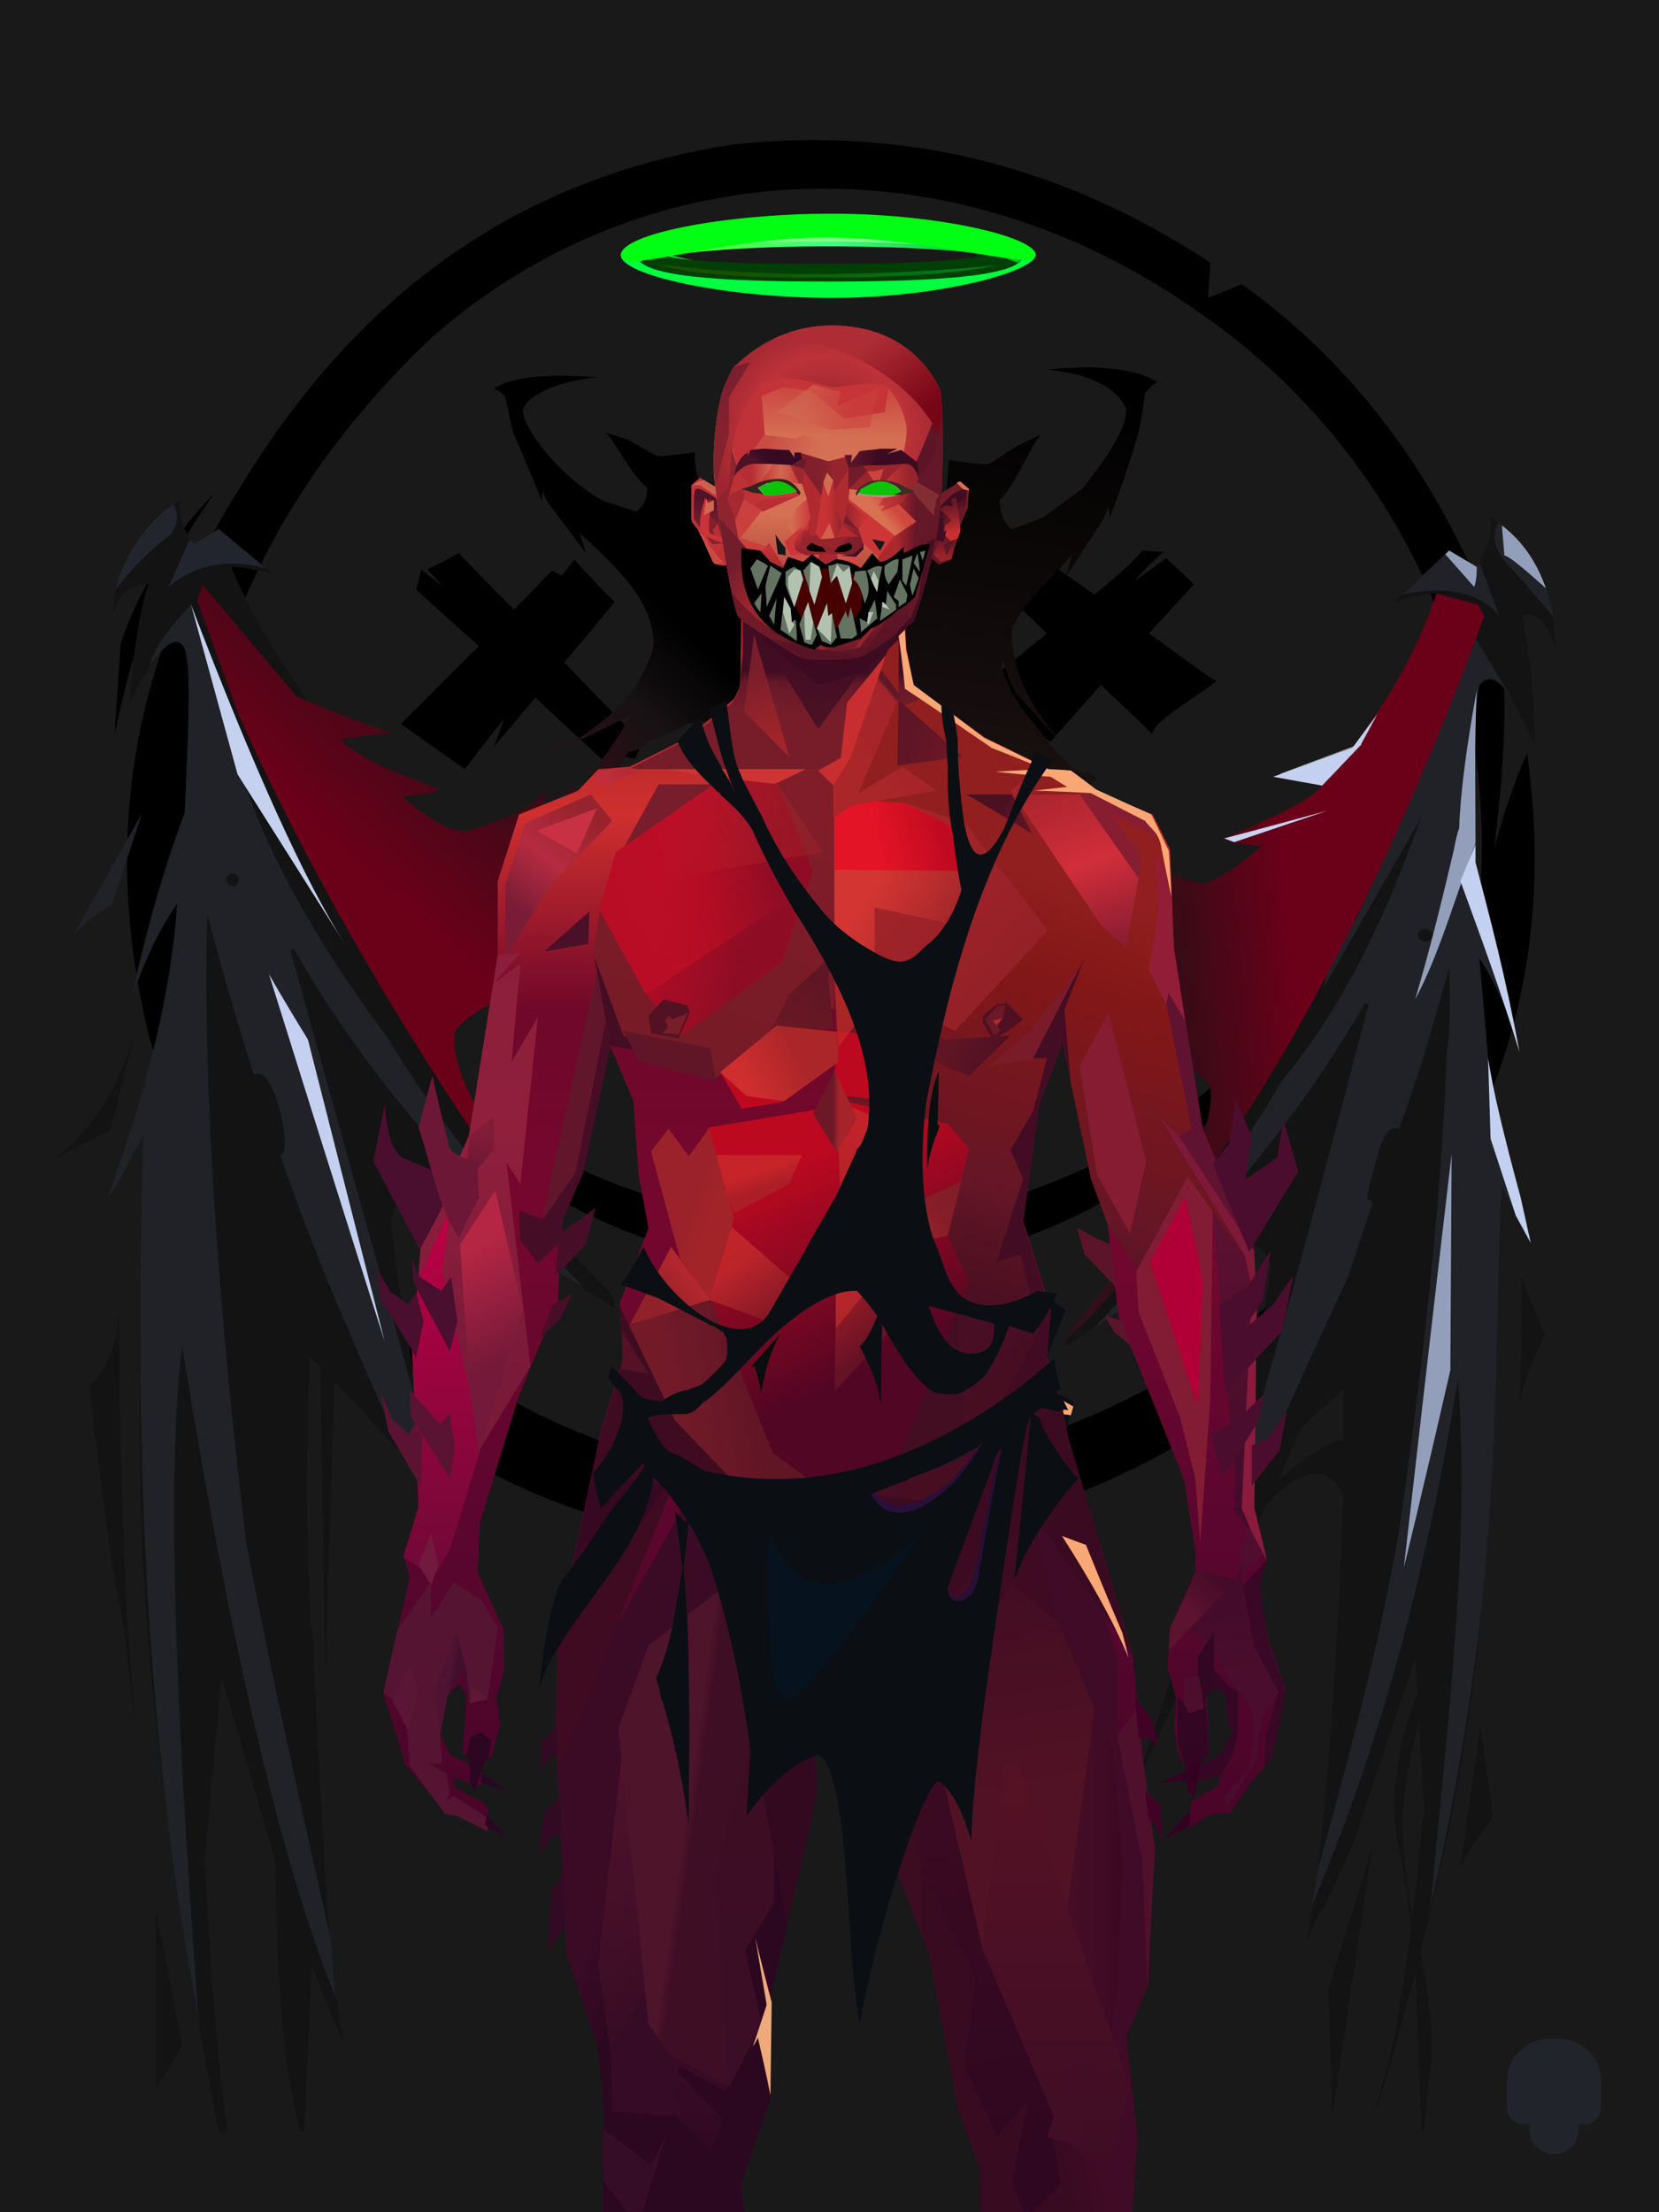 <?xml version="1.0" encoding="UTF-8"?>
<svg width="1320px" height="1760px" viewBox="0 0 1320 1760" version="1.1" xmlns="http://www.w3.org/2000/svg" xmlns:xlink="http://www.w3.org/1999/xlink">
<defs >
</defs >
<g transform="translate(0,-2)" id="id-bg-62-Group-0">
<rect fill="#191919" width="1320" height="1762" x="0" y="0" id="id-bg-62-Group-1">
</rect >
<g transform="translate(91,113)" fill="#000000" id="id-bg-62-Group-2">
<path d="M 579 1152 C 624 1159 646 1163 646 1163 C 630 1172 607 1213 587 1235 C 597 1215 607 1196 612 1171 C 590 1158 579 1152 579 1152 Z" id="id-bg-62-Group-3">
</path >
<path d="M 657 1148 C 607 1139 554 1129 501 1119 C 390 1106 306 1074 228 1015 C 214 982 200 951 193 905 C 290 1008 413 1067 572 1064 C 813 1048 1026 902 1081 649 C 1119 413 998 230 865 139 C 671 0 426 6 253 157 C 2 395 28 686 165 870 C 182 928 201 972 226 1013 C 147 950 74 868 28 715 C -8 569 7 422 103 272 C 204 108 337 28 492 4 C 631 -11 757 22 872 98 C 871 117 870 126 870 126 C 888 119 897 115 897 115 C 992 183 1061 279 1104 402 C 1109 461 1104 512 1098 563 C 1105 538 1113 513 1124 488 C 1151 680 1086 828 967 949 C 865 1044 749 1097 621 1115 C 645 1137 657 1148 657 1148 Z" id="id-bg-62-Group-4">
</path >
<path d="M 233 633 C 213 657 193 681 176 708 C 181 714 184 716 184 716 C 184 732 184 739 184 739 C 192 730 203 720 216 710 C 294 836 425 894 559 900 C 762 901 883 795 940 688 C 951 718 957 732 957 732 C 976 701 985 685 985 685 C 952 653 936 637 936 637 C 926 638 921 639 921 639 C 930 663 935 676 935 676 C 921 663 914 657 914 657 C 906 670 902 677 902 677 L 923 704 C 828 814 699 863 559 864 C 405 856 291 789 220 707 C 229 701 241 689 249 687 C 239 655 233 637 233 633 Z" id="id-bg-62-Group-5">
</path >
<path d="M 5 401 C 2 449 0 474 0 474 C 16 399 32 348 80 281 C 44 318 19 359 5 401 Z" id="id-bg-62-Group-6">
</path >
<path d="M 244 342 C 242 353 240 358 240 358 C 273 388 290 403 290 403 C 249 444 228 465 228 465 C 262 489 279 501 279 501 C 299 474 310 461 310 461 C 305 476 302 483 302 483 C 324 457 335 444 335 444 C 370 477 388 493 388 493 C 393 490 395 488 395 488 C 408 491 414 493 414 493 C 418 485 420 480 420 480 C 379 438 358 416 358 416 C 385 384 398 368 398 368 C 376 346 366 334 366 334 C 359 343 356 347 356 347 C 351 344 348 343 348 343 C 328 364 318 374 318 374 C 288 344 274 329 274 329 C 258 338 249 342 249 342 L 261 355 C 250 347 244 342 244 342 Z" id="id-bg-62-Group-7">
</path >
<path d="M 785 434 C 758 464 745 479 745 479 C 703 454 682 442 682 442 C 722 409 742 393 742 393 C 713 365 698 351 698 351 C 695 351 694 350 694 350 C 697 340 698 335 698 335 C 722 354 734 363 734 363 C 723 350 717 343 717 343 C 730 335 736 331 736 331 C 765 352 780 362 780 362 C 793 351 808 339 818 327 C 829 328 835 328 835 328 C 827 335 819 342 812 351 C 829 339 837 333 837 333 C 852 347 859 354 859 354 C 835 380 823 393 823 393 C 841 405 863 423 877 431 C 854 448 826 464 826 473 C 799 447 785 434 785 434 Z" id="id-bg-62-Group-8">
</path >
</g >
</g >
<defs >
<linearGradient x1="33%" y1="61%" x2="62%" y2="16%" id="id-demon-male-1_wings_red-0">
<stop stop-color="#6b0019" offset="0%">
</stop >
<stop stop-color="#181214" offset="76%">
</stop >
<stop stop-color="#000000" offset="100%">
</stop >
</linearGradient >
<linearGradient x1="27%" y1="50%" x2="66%" y2="45%" id="id-demon-male-1_wings_red-1">
<stop stop-color="#330f1b" offset="0%">
</stop >
<stop stop-color="#181214" offset="16%">
</stop >
<stop stop-color="#6b0019" offset="100%">
</stop >
</linearGradient >
<linearGradient x1="58%" y1="5%" x2="50%" y2="100%" id="id-demon-male-1_wings_red-2">
<stop stop-color="#000000" offset="0%">
</stop >
<stop stop-color="#1b1111" offset="100%">
</stop >
</linearGradient >
</defs >
<g transform="translate(43,292)" id="id-demon-male-1_wings_red-3">
<g transform="translate(0,7)" id="id-demon-male-1_wings_red-4">
<path d="M 81 1363 C 89 1351 96 1339 102 1328 L 81 1220 C 81 1315 81 1363 81 1363 Z" fill="#131313" id="id-demon-male-1_wings_red-5">
</path >
<path d="M 138 1397 C 133 1397 131 1397 131 1397 C 93 1200 73 1035 69 902 C 67 814 67 712 71 604 C 55 634 47 649 47 649 C 44 652 43 653 43 653 C 75 567 93 489 98 420 C 84 440 72 465 61 497 C 72 445 86 395 104 347 C 106 297 110 238 104 217 C 94 200 77 227 60 260 C 63 219 68 188 75 166 C 62 165 52 173 47 189 C 47 148 77 109 101 99 C 99 109 101 120 111 134 C 124 126 131 122 131 122 C 160 146 175 158 175 158 C 163 155 151 152 141 152 C 150 176 170 212 202 259 L 289 525 C 346 619 398 687 442 729 C 444 733 447 738 446 742 C 405 716 385 703 385 703 C 348 686 272 620 268 675 C 277 747 292 835 306 881 C 300 880 297 880 297 880 C 248 826 223 800 223 800 C 218 955 216 1032 216 1032 C 213 870 212 788 212 788 C 206 783 203 780 203 780 C 200 884 201 960 206 1009 C 214 1157 217 1264 231 1328 C 213 1286 205 1265 205 1265 L 199 1397 C 197 1397 196 1397 196 1397 C 181 1341 177 1265 176 1182 C 148 1084 133 1035 133 1035 L 120 1182 C 124 1250 127 1318 138 1397 Z" fill="#131313" id="id-demon-male-1_wings_red-6">
</path >
<path d="M 202 259 C 231 271 253 279 269 284 C 242 287 228 289 228 289 C 242 305 275 317 307 329 C 301 333 287 333 277 335 C 292 347 316 367 332 361 C 355 354 379 346 393 328 C 392 332 388 336 391 341 C 387 348 389 349 394 344 C 398 344 404 339 412 327 C 414 328 414 328 414 328 C 411 336 410 340 410 340 C 406 356 410 356 417 349 C 409 345 410 338 421 326 C 435 308 448 289 459 270 C 431 284 410 294 396 298 C 409 293 420 288 428 281 C 454 263 470 241 477 215 C 478 181 449 153 418 125 C 422 136 423 141 423 141 C 403 114 393 101 393 101 C 390 95 389 92 389 92 C 388 97 388 99 388 99 C 373 63 365 44 365 44 C 361 26 359 17 359 17 C 357 14 354 12 350 10 C 368 -1 399 -1 433 1 C 418 2 379 10 373 27 C 373 44 407 84 438 100 C 455 105 463 108 463 108 C 468 105 472 99 472 89 C 457 76 451 59 439 45 C 451 49 457 51 457 51 C 471 59 478 63 478 63 C 482 64 483 64 483 64 L 510 61 C 509 70 513 82 514 92 C 527 102 533 107 533 107 C 532 116 531 121 531 121 C 536 122 547 120 551 122 C 552 130 547 137 543 144 C 552 156 557 162 557 162 C 558 187 560 213 556 240 C 574 232 583 228 583 228 C 575 235 566 242 554 248 C 549 275 524 273 504 277 C 493 282 483 288 473 291 C 468 296 463 299 457 299 C 450 311 442 324 432 337 C 463 352 478 360 478 360 C 509 408 538 460 563 517 C 560 544 473 472 439 472 C 402 472 329 502 319 522 C 314 550 342 603 404 681 C 395 678 386 675 378 667 C 288 540 209 408 147 270 L 114 179 L 118 166 L 193 255 L 202 259 Z" fill="url(#id-demon-male-1_wings_red-0)" id="id-demon-male-1_wings_red-7">
</path >
<path d="M 70 348 L 16 444 C 26 435 35 426 46 421 L 70 348 Z" fill="#202228" id="id-demon-male-1_wings_red-8">
</path >
<path d="M 69 504 C 57 558 34 598 0 623 L 45 600 C 61 536 69 504 69 504 Z" fill="#131313" id="id-demon-male-1_wings_red-9">
</path >
<path d="M 52 740 C 51 768 43 790 28 804 C 38 892 47 957 56 998 L 65 1077 C 62 1038 59 1008 58 989 C 51 840 52 765 52 740 Z" fill="#131313" id="id-demon-male-1_wings_red-10">
</path >
<path d="M 180 620 C 214 719 245 782 276 856 L 297 880 C 303 881 306 881 306 881 C 227 598 188 457 188 457 C 190 456 191 456 191 456 C 280 614 409 712 395 709 C 412 720 421 725 421 725 C 300 597 264 521 262 522 C 170 398 152 322 151 322 C 123 229 109 182 109 182 C 95 197 82 212 76 230 C 85 219 97 203 104 217 C 110 233 106 296 104 348 C 89 388 75 436 61 497 C 73 462 85 438 98 420 C 93 497 71 575 43 653 L 47 649 L 71 604 C 62 876 77 1110 115 1307 C 95 1041 90 863 102 772 C 141 1015 182 1187 224 1290 C 221 1258 220 1243 220 1243 C 187 1098 165 993 153 929 C 113 598 122 429 122 429 C 135 477 147 519 159 556 C 166 552 173 561 180 585 C 185 607 185 618 180 620 Z" fill="#202228" id="id-demon-male-1_wings_red-11">
</path >
<path d="M 171 476 C 232 671 263 768 263 768 L 202 528 C 181 494 171 476 171 476 Z" fill="#c5d0f0" id="id-demon-male-1_wings_red-12">
</path >
<path d="M 232 453 L 146 317 L 109 182 C 159 313 200 403 232 453 Z" fill="#c6d1ef" id="id-demon-male-1_wings_red-13">
</path >
<ellipse transform="translate(142,401) rotate(-18) translate(-142,-401)" cx="142" cy="401" fill="#131313" id="id-demon-male-1_wings_red-14" rx="5" ry="5">
</ellipse >
<path d="M 49 170 C 65 149 80 136 93 126 C 99 117 99 110 95 102 C 80 112 57 136 49 170 Z" fill="#23252e" id="id-demon-male-1_wings_red-15">
</path >
<path d="M 108 130 C 97 155 91 168 91 168 C 115 148 141 146 168 153 L 131 122 L 111 134 C 109 131 108 130 108 130 Z" fill="#23252e" id="id-demon-male-1_wings_red-16">
</path >
<path d="M 129 123 C 129 130 129 135 128 139 C 138 138 149 142 161 147 L 131 122 C 130 123 129 123 129 123 Z" fill="#23252e" id="id-demon-male-1_wings_red-17">
</path >
</g >
<g transform="translate(668,0)" id="id-demon-male-1_wings_red-18">
<polygon points="349 1391 346 1290 381 1177" fill="#131313" id="id-demon-male-1_wings_red-19">
</polygon >
<path d="M 475 120 C 501 137 519 163 525 202 C 526 210 526 217 527 223 C 521 208 514 194 500 197 C 506 227 510 262 510 301 C 508 296 505 291 503 286 L 502 284 C 492 262 482 241 468 251 C 461 257 461 295 462 334 L 462 338 L 462 338 L 462 341 C 463 360 463 379 462 394 C 475 443 487 494 498 545 C 490 516 480 491 466 470 C 471 523 473 550 473 550 C 482 600 491 637 499 661 C 504 685 507 697 507 697 C 498 682 491 667 484 652 C 476 936 470 1065 419 1261 C 425 1288 429 1316 428 1347 C 426 1362 424 1380 422 1404 L 420 1404 L 420 1404 L 415 1277 C 402 1327 390 1374 377 1402 C 400 1344 404 1291 412 1243 C 405 1180 400 1180 398 1147 C 399 1117 404 1086 417 1055 C 415 1037 415 1028 415 1028 C 382 1125 366 1174 366 1174 C 359 1190 351 1207 343 1224 L 340 1228 C 336 1236 332 1244 329 1252 C 343 1175 352 1053 358 897 C 351 885 343 879 333 881 C 322 882 310 890 297 905 L 193 1127 L 268 901 L 265 901 L 271 881 C 284 825 293 770 300 718 C 294 669 229 726 193 743 L 137 779 C 136 775 138 771 141 767 C 244 669 320 524 394 376 C 444 257 469 198 469 198 C 466 192 465 189 465 189 C 443 183 432 180 432 180 C 421 181 410 183 397 188 C 427 160 442 146 442 146 C 457 155 464 159 464 159 C 473 145 476 132 475 120 Z M 418 1077 C 410 1110 406 1134 405 1151 C 405 1181 408 1209 413 1233 C 419 1175 422 1146 422 1145 L 422 1145 L 422 1145 L 418 1077 Z M 358 813 C 336 833 325 843 325 843 L 306 886 C 335 861 353 851 358 855 C 358 828 358 814 358 813 L 358 813 C 358 813 358 813 358 813 L 358 813 L 358 813 Z" fill="#131313" id="id-demon-male-1_wings_red-20">
</path >
<path d="M 451 1194 C 458 1178 468 1167 477 1153 L 467 1081 L 451 1194 Z" fill="#131313" id="id-demon-male-1_wings_red-21">
</path >
<path d="M 272 886 C 295 858 306 845 306 845 C 343 763 362 723 362 723 C 374 685 381 666 381 666 C 380 664 379 662 379 662 C 378 663 377 663 377 663 C 376 660 379 649 384 631 C 389 611 395 603 402 606 C 418 564 430 521 442 478 C 443 502 443 526 440 549 C 435 676 420 802 402 927 C 386 1019 362 1107 338 1194 L 333 1224 C 376 1121 417 999 449 806 C 459 933 441 1077 427 1226 C 487 964 476 813 484 652 L 495 675 L 473 550 L 466 470 C 489 506 490 523 498 545 L 462 394 C 461 325 462 278 466 253 C 473 244 482 248 492 264 L 462 214 C 417 303 401 388 346 478 L 342 494 L 420 358 C 394 428 366 498 309 568 C 271 633 222 699 159 765 L 184 748 C 274 656 331 583 375 506 L 378 507 C 322 721 287 848 272 886 Z" fill="#202228" id="id-demon-male-1_wings_red-22">
</path >
<path d="M 482 198 C 465 178 438 174 405 181 L 442 146 L 464 159 L 466 155 L 482 198 Z" fill="#202228" id="id-demon-male-1_wings_red-23">
</path >
<path d="M 462 175 L 439 149 L 442 146 L 464 159 C 464 163 464 169 462 175 Z" fill="#939fba" id="id-demon-male-1_wings_red-24">
</path >
<path d="M 481 124 C 476 134 478 143 485 153 C 497 166 511 182 525 199 C 520 170 507 144 481 124 Z" fill="#202228" id="id-demon-male-1_wings_red-25">
</path >
<path d="M 519 176 C 500 159 489 150 486 150 L 484 126 C 501 139 512 156 519 176 Z" fill="#939fba" id="id-demon-male-1_wings_red-26">
</path >
<path d="M 464 257 C 456 301 451 338 450 367 C 448 372 447 378 446 383 C 436 426 426 466 415 503 C 434 468 447 421 463 379 C 463 333 462 301 464 257 Z" fill="#939fba" id="id-demon-male-1_wings_red-27">
</path >
<path d="M 463 380 L 451 409 C 467 453 483 496 498 545 C 487 485 475 440 463 394 L 463 380 Z" fill="#c4d0ef" id="id-demon-male-1_wings_red-28">
</path >
<path d="M 473 550 L 475 614 L 495 675 L 507 697 L 499 661 C 486 613 477 576 473 550 Z" fill="#c4d0ef" id="id-demon-male-1_wings_red-29">
</path >
<path d="M 498 827 C 500 780 500 745 499 723 L 518 770 C 505 797 499 816 498 827 Z" fill="#131313" id="id-demon-male-1_wings_red-30">
</path >
<path d="M 406 955 C 431 736 444 626 444 626 L 443 798 C 419 903 406 955 406 955 Z" fill="#939fba" id="id-demon-male-1_wings_red-31">
</path >
<ellipse cx="423" cy="452" fill="#131313" id="id-demon-male-1_wings_red-14" rx="6" ry="5">
</ellipse >
<path d="M 141 767 C 173 725 195 697 207 683 C 240 634 255 598 252 573 C 241 553 175 522 134 522 C 112 522 26 592 19 568 C 19 559 63 464 95 407 C 126 389 171 366 171 366 C 181 385 203 399 238 409 C 246 415 264 406 293 381 C 276 380 266 378 263 375 C 309 356 335 342 341 333 C 315 328 302 326 302 326 L 365 303 C 401 255 420 216 432 180 L 465 189 L 470 198 C 379 445 275 630 157 755 L 137 774 L 141 767 Z" fill="url(#id-demon-male-1_wings_red-1)" id="id-demon-male-1_wings_red-33">
</path >
<path d="M 263 375 L 271 378 L 345 353 C 290 368 263 375 263 375 Z" fill="#c6d3f1" id="id-demon-male-1_wings_red-34">
</path >
<polygon points="308 324 372 300 347 326" stroke="#979797" id="id-demon-male-1_wings_red-35">
</polygon >
<polygon points="385 276 372 300 341 333 302 326 365 303" fill="#c4d0ef" id="id-demon-male-1_wings_red-36">
</polygon >
<path d="M 122 2 C 160 6 178 18 185 33 C 186 46 174 67 150 97 C 150 97 140 104 120 119 C 120 119 111 123 94 129 C 88 125 85 117 84 106 C 94 99 109 63 117 54 C 112 56 106 59 98 63 C 98 63 90 68 76 77 C 75 78 64 77 44 74 C 44 74 43 86 41 111 C 41 111 35 116 22 128 C 22 128 23 133 24 144 C 12 143 6 144 4 146 C 3 149 7 157 14 171 C 14 171 9 178 0 192 C -1 238 2 271 8 290 C 14 317 36 315 60 319 C 95 326 147 344 162 328 C 162 327 159 325 154 322 C 151 328 136 316 111 283 C 101 272 92 258 86 239 L 87 232 C 89 243 93 251 97 259 C 108 271 121 286 133 298 C 111 272 93 244 94 208 C 108 181 126 169 142 149 L 137 167 L 167 121 L 171 111 L 172 120 C 183 91 190 69 194 55 C 196 48 198 37 200 21 C 203 17 206 14 210 12 C 192 1 162 -2 122 2 Z" fill="url(#id-demon-male-1_wings_red-2)" id="id-demon-male-1_wings_red-37">
</path >
</g >
</g >
<defs >
<filter width="155%" height="561%" x="-27%" y="-230%" id="id-demon-male-2_foreground_overlay_halo_back_green-0" filterUnits="objectBoundingBox">
<feGaussianBlur in="SourceGraphic" stdDeviation="30">
</feGaussianBlur >
</filter >
<linearGradient x1="87%" y1="158%" x2="23%" y2="158%" id="id-demon-male-2_foreground_overlay_halo_back_green-1">
<stop stop-color="#00781b" offset="0%">
</stop >
<stop stop-color="#185000" offset="100%">
</stop >
</linearGradient >
</defs >
<g transform="translate(494,196)" id="id-demon-male-2_foreground_overlay_halo_back_green-2">
<path d="M 168 41 C 254 41 329 20 330 7 C 331 -7 250 25 165 25 C 80 25 0 -10 0 7 C 0 23 83 41 168 41 Z" fill="#00ff3e" id="id-demon-male-2_foreground_overlay_halo_back_green-3" filter="url(#id-demon-male-2_foreground_overlay_halo_back_green-0)">
</path >
<path d="M 164 28 C 250 28 320 24 320 7 C 320 3 315 1 304 1 C 298 10 249 14 157 14 C 65 14 22 10 28 0 C 18 1 13 3 13 7 C 13 24 78 28 164 28 Z" fill="#003f05" id="id-demon-male-2_foreground_overlay_halo_back_green-3">
</path >
<path d="M 28 14 C 53 22 95 25 156 25 C 217 25 265 22 300 15 C 249 20 201 22 156 22 C 111 22 68 19 28 14 Z" fill="url(#id-demon-male-2_foreground_overlay_halo_back_green-1)" id="id-demon-male-2_foreground_overlay_halo_back_green-6">
</path >
</g >
<defs >
<linearGradient x1="50%" y1="6%" x2="50%" y2="100%" id="id-demon-male-4_body_red-0">
<stop stop-color="#ab262a" offset="0%">
</stop >
<stop stop-color="#cf2f2e" offset="8%">
</stop >
<stop stop-color="#6f082a" offset="21%">
</stop >
<stop stop-color="#75072e" offset="34%">
</stop >
<stop stop-color="#5d062f" offset="53%">
</stop >
<stop stop-color="#320422" offset="100%">
</stop >
</linearGradient >
<linearGradient x1="50%" y1="-10%" x2="50%" y2="84%" id="id-demon-male-4_body_red-1">
<stop stop-color="#891f3a" offset="0%">
</stop >
<stop stop-color="#901f3c" offset="47%">
</stop >
<stop stop-color="#791a39" offset="100%">
</stop >
</linearGradient >
<linearGradient x1="57%" y1="50%" x2="47%" y2="56%" id="id-demon-male-4_body_red-2">
<stop stop-color="#400b26" offset="0%">
</stop >
<stop stop-color="#390b21" offset="100%">
</stop >
</linearGradient >
<linearGradient x1="45%" y1="35%" x2="55%" y2="47%" id="id-demon-male-4_body_red-3">
<stop stop-color="#3b0b26" offset="0%">
</stop >
<stop stop-color="#2c0720" offset="100%">
</stop >
</linearGradient >
<linearGradient x1="54%" y1="31%" x2="47%" y2="81%" id="id-demon-male-4_body_red-4">
<stop stop-color="#911f1f" offset="0%">
</stop >
<stop stop-color="#841717" offset="20%">
</stop >
<stop stop-color="#651626" offset="71%">
</stop >
<stop stop-color="#581323" offset="81%">
</stop >
<stop stop-color="#480e23" offset="100%">
</stop >
</linearGradient >
<linearGradient x1="43%" y1="38%" x2="54%" y2="44%" id="id-demon-male-4_body_red-5">
<stop stop-color="#4e1332" offset="0%">
</stop >
<stop stop-color="#410e2b" offset="100%">
</stop >
</linearGradient >
<linearGradient x1="46%" y1="26%" x2="59%" y2="75%" id="id-demon-male-4_body_red-6">
<stop stop-color="#bc0920" offset="0%">
</stop >
<stop stop-color="#510623" offset="100%">
</stop >
</linearGradient >
<linearGradient x1="50%" y1="41%" x2="49%" y2="66%" id="id-demon-male-4_body_red-7">
<stop stop-color="#410d22" offset="0%">
</stop >
<stop stop-color="#651828" offset="27%">
</stop >
<stop stop-color="#771d2a" offset="100%">
</stop >
</linearGradient >
<linearGradient x1="63%" y1="4%" x2="25%" y2="77%" id="id-demon-male-4_body_red-8">
<stop stop-color="#96232e" offset="0%">
</stop >
<stop stop-color="#b52b40" offset="51%">
</stop >
<stop stop-color="#7a1c37" offset="100%">
</stop >
</linearGradient >
<linearGradient x1="50%" y1="23%" x2="41%" y2="77%" id="id-demon-male-4_body_red-9">
<stop stop-color="#3e0c22" offset="0%">
</stop >
<stop stop-color="#4a1024" offset="100%">
</stop >
</linearGradient >
<linearGradient x1="47%" y1="22%" x2="55%" y2="89%" id="id-demon-male-4_body_red-10">
<stop stop-color="#771d2b" offset="0%">
</stop >
<stop stop-color="#a12529" offset="100%">
</stop >
</linearGradient >
<linearGradient x1="86%" y1="87%" x2="12%" y2="66%" id="id-demon-male-4_body_red-11">
<stop stop-color="#6d1826" offset="0%">
</stop >
<stop stop-color="#5e1525" offset="100%">
</stop >
</linearGradient >
<linearGradient x1="71%" y1="11%" x2="50%" y2="100%" id="id-demon-male-4_body_red-12">
<stop stop-color="#801d28" offset="0%">
</stop >
<stop stop-color="#751b27" offset="100%">
</stop >
</linearGradient >
<linearGradient x1="66%" y1="46%" x2="56%" y2="43%" id="id-demon-male-4_body_red-13">
<stop stop-color="#591325" offset="0%">
</stop >
<stop stop-color="#4d1023" offset="100%">
</stop >
</linearGradient >
<linearGradient x1="100%" y1="41%" x2="51%" y2="63%" id="id-demon-male-4_body_red-14">
<stop stop-color="#3e0c21" offset="0%">
</stop >
<stop stop-color="#3d0b21" offset="100%">
</stop >
</linearGradient >
<linearGradient x1="69%" y1="20%" x2="50%" y2="99%" id="id-demon-male-4_body_red-15">
<stop stop-color="#5e1524" offset="0%">
</stop >
<stop stop-color="#6a1824" offset="100%">
</stop >
</linearGradient >
<linearGradient x1="27%" y1="50%" x2="68%" y2="64%" id="id-demon-male-4_body_red-16">
<stop stop-color="#b30c26" offset="0%">
</stop >
<stop stop-color="#8f0d24" offset="100%">
</stop >
</linearGradient >
<linearGradient x1="26%" y1="83%" x2="92%" y2="50%" id="id-demon-male-4_body_red-17">
<stop stop-color="#b90d26" offset="0%">
</stop >
<stop stop-color="#c70f23" offset="100%" stop-opacity="0">
</stop >
</linearGradient >
<linearGradient x1="17%" y1="56%" x2="85%" y2="45%" id="id-demon-male-4_body_red-18">
<stop stop-color="#c52e30" offset="0%" stop-opacity="0">
</stop >
<stop stop-color="#c52e2f" offset="52%" stop-opacity="0.519">
</stop >
<stop stop-color="#ab272b" offset="100%">
</stop >
</linearGradient >
<linearGradient x1="17%" y1="24%" x2="74%" y2="87%" id="id-demon-male-4_body_red-19">
<stop stop-color="#a52429" offset="0%">
</stop >
<stop stop-color="#932128" offset="100%">
</stop >
</linearGradient >
<linearGradient x1="26%" y1="42%" x2="80%" y2="75%" id="id-demon-male-4_body_red-20">
<stop stop-color="#d33632" offset="0%">
</stop >
<stop stop-color="#d33834" offset="100%" stop-opacity="0">
</stop >
</linearGradient >
<linearGradient x1="29%" y1="56%" x2="77%" y2="50%" id="id-demon-male-4_body_red-21">
<stop stop-color="#e31426" offset="0%">
</stop >
<stop stop-color="#c00a21" offset="100%">
</stop >
</linearGradient >
<linearGradient x1="72%" y1="27%" x2="34%" y2="74%" id="id-demon-male-4_body_red-22">
<stop stop-color="#5f1625" offset="0%">
</stop >
<stop stop-color="#a2242a" offset="5%">
</stop >
<stop stop-color="#aa2629" offset="100%">
</stop >
</linearGradient >
<linearGradient x1="66%" y1="100%" x2="40%" y2="0%" id="id-demon-male-4_body_red-23">
<stop stop-color="#8d1d32" offset="0%">
</stop >
<stop stop-color="#d12e3a" offset="46%">
</stop >
<stop stop-color="#a3232b" offset="100%">
</stop >
</linearGradient >
<linearGradient x1="52%" y1="13%" x2="59%" y2="75%" id="id-demon-male-4_body_red-24">
<stop stop-color="#440b2a" offset="0%">
</stop >
<stop stop-color="#4b0d2d" offset="100%">
</stop >
</linearGradient >
<linearGradient x1="28%" y1="76%" x2="73%" y2="20%" id="id-demon-male-4_body_red-25">
<stop stop-color="#5c132f" offset="0%">
</stop >
<stop stop-color="#400a28" offset="67%">
</stop >
<stop stop-color="#500e2f" offset="100%">
</stop >
</linearGradient >
<linearGradient x1="50%" y1="0%" x2="50%" y2="100%" id="id-demon-male-4_body_red-26">
<stop stop-color="#5d1131" offset="0%">
</stop >
<stop stop-color="#410b29" offset="100%">
</stop >
</linearGradient >
<linearGradient x1="66%" y1="59%" x2="24%" y2="66%" id="id-demon-male-4_body_red-27">
<stop stop-color="#601625" offset="0%">
</stop >
<stop stop-color="#731a29" offset="100%">
</stop >
</linearGradient >
<linearGradient x1="41%" y1="11%" x2="64%" y2="63%" id="id-demon-male-4_body_red-28">
<stop stop-color="#be2a2b" offset="0%">
</stop >
<stop stop-color="#6f1926" offset="100%">
</stop >
</linearGradient >
<linearGradient x1="19%" y1="58%" x2="66%" y2="43%" id="id-demon-male-4_body_red-29">
<stop stop-color="#ce2e2e" offset="0%">
</stop >
<stop stop-color="#ab2629" offset="100%">
</stop >
</linearGradient >
<linearGradient x1="73%" y1="50%" x2="30%" y2="53%" id="id-demon-male-4_body_red-30">
<stop stop-color="#b32a36" offset="0%">
</stop >
<stop stop-color="#c02e3c" offset="100%">
</stop >
</linearGradient >
<linearGradient x1="29%" y1="43%" x2="65%" y2="100%" id="id-demon-male-4_body_red-31">
<stop stop-color="#c72d2d" offset="0%">
</stop >
<stop stop-color="#851e28" offset="100%">
</stop >
</linearGradient >
<linearGradient x1="13%" y1="78%" x2="84%" y2="50%" id="id-demon-male-4_body_red-32">
<stop stop-color="#a3242a" offset="0%">
</stop >
<stop stop-color="#831d27" offset="100%">
</stop >
</linearGradient >
<linearGradient x1="50%" y1="0%" x2="36%" y2="100%" id="id-demon-male-4_body_red-33">
<stop stop-color="#c72d2d" offset="0%">
</stop >
<stop stop-color="#b5282a" offset="100%">
</stop >
</linearGradient >
<linearGradient x1="50%" y1="28%" x2="64%" y2="55%" id="id-demon-male-4_body_red-34">
<stop stop-color="#c92d2c" offset="0%">
</stop >
<stop stop-color="#a82529" offset="100%">
</stop >
</linearGradient >
<linearGradient x1="40%" y1="55%" x2="62%" y2="71%" id="id-demon-male-4_body_red-35">
<stop stop-color="#9b222a" offset="0%">
</stop >
<stop stop-color="#a32428" offset="100%">
</stop >
</linearGradient >
<linearGradient x1="9%" y1="37%" x2="88%" y2="55%" id="id-demon-male-4_body_red-36">
<stop stop-color="#6a1824" offset="0%">
</stop >
<stop stop-color="#521123" offset="100%">
</stop >
</linearGradient >
<linearGradient x1="62%" y1="19%" x2="50%" y2="99%" id="id-demon-male-4_body_red-37">
<stop stop-color="#801c39" offset="0%">
</stop >
<stop stop-color="#611432" offset="100%">
</stop >
</linearGradient >
<linearGradient x1="45%" y1="18%" x2="51%" y2="67%" id="id-demon-male-4_body_red-38">
<stop stop-color="#b52644" offset="0%">
</stop >
<stop stop-color="#741939" offset="100%">
</stop >
</linearGradient >
<linearGradient x1="50%" y1="0%" x2="50%" y2="100%" id="id-demon-male-4_body_red-39">
<stop stop-color="#bc0044" offset="0%">
</stop >
<stop stop-color="#6f0937" offset="100%">
</stop >
</linearGradient >
<linearGradient x1="45%" y1="50%" x2="58%" y2="50%" id="id-demon-male-4_body_red-40">
<stop stop-color="#6c1826" offset="0%">
</stop >
<stop stop-color="#a52429" offset="100%">
</stop >
</linearGradient >
<linearGradient x1="33%" y1="74%" x2="77%" y2="42%" id="id-demon-male-4_body_red-41">
<stop stop-color="#902029" offset="0%">
</stop >
<stop stop-color="#b4272d" offset="100%">
</stop >
</linearGradient >
<linearGradient x1="63%" y1="59%" x2="38%" y2="59%" id="id-demon-male-4_body_red-42">
<stop stop-color="#2d0622" offset="0%">
</stop >
<stop stop-color="#2d0622" offset="100%">
</stop >
</linearGradient >
<linearGradient x1="50%" y1="0%" x2="50%" y2="100%" id="id-demon-male-4_body_red-43">
<stop stop-color="#55152b" offset="0%">
</stop >
<stop stop-color="#330a24" offset="100%">
</stop >
</linearGradient >
<linearGradient x1="47%" y1="47%" x2="53%" y2="50%" id="id-demon-male-4_body_red-44">
<stop stop-color="#4e142a" offset="0%">
</stop >
<stop stop-color="#3e0e24" offset="100%">
</stop >
</linearGradient >
<linearGradient x1="50%" y1="0%" x2="50%" y2="100%" id="id-demon-male-4_body_red-45">
<stop stop-color="#3e0d23" offset="0%">
</stop >
<stop stop-color="#3a0e26" offset="100%">
</stop >
</linearGradient >
<linearGradient x1="50%" y1="0%" x2="53%" y2="50%" id="id-demon-male-4_body_red-46">
<stop stop-color="#440d22" offset="0%">
</stop >
<stop stop-color="#521225" offset="100%">
</stop >
</linearGradient >
<linearGradient x1="0%" y1="55%" x2="98%" y2="55%" id="id-demon-male-4_body_red-47">
<stop stop-color="#470e26" offset="0%">
</stop >
<stop stop-color="#3b0924" offset="100%">
</stop >
</linearGradient >
<linearGradient x1="50%" y1="0%" x2="50%" y2="100%" id="id-demon-male-4_body_red-48">
<stop stop-color="#561225" offset="0%">
</stop >
<stop stop-color="#3e0d24" offset="100%">
</stop >
</linearGradient >
<linearGradient x1="49%" y1="20%" x2="52%" y2="96%" id="id-demon-male-4_body_red-49">
<stop stop-color="#3e0b22" offset="0%">
</stop >
<stop stop-color="#2f0720" offset="100%">
</stop >
</linearGradient >
<linearGradient x1="50%" y1="0%" x2="50%" y2="100%" id="id-demon-male-4_body_red-50">
<stop stop-color="#440d24" offset="0%">
</stop >
<stop stop-color="#400b23" offset="100%">
</stop >
</linearGradient >
<linearGradient x1="33%" y1="47%" x2="59%" y2="56%" id="id-demon-male-4_body_red-51">
<stop stop-color="#3f0b21" offset="0%">
</stop >
<stop stop-color="#3d0b21" offset="100%">
</stop >
</linearGradient >
<linearGradient x1="53%" y1="5%" x2="47%" y2="91%" id="id-demon-male-4_body_red-52">
<stop stop-color="#731b27" offset="0%">
</stop >
<stop stop-color="#731b28" offset="82%">
</stop >
<stop stop-color="#992329" offset="100%">
</stop >
</linearGradient >
<linearGradient x1="62%" y1="61%" x2="50%" y2="36%" id="id-demon-male-4_body_red-53">
<stop stop-color="#651826" offset="0%">
</stop >
<stop stop-color="#3f0c22" offset="100%">
</stop >
</linearGradient >
<linearGradient x1="50%" y1="13%" x2="57%" y2="81%" id="id-demon-male-4_body_red-54">
<stop stop-color="#671827" offset="0%">
</stop >
<stop stop-color="#952229" offset="52%">
</stop >
<stop stop-color="#cb2f31" offset="100%">
</stop >
</linearGradient >
<linearGradient x1="50%" y1="0%" x2="54%" y2="88%" id="id-demon-male-4_body_red-55">
<stop stop-color="#be3138" offset="0%">
</stop >
<stop stop-color="#c43136" offset="100%">
</stop >
</linearGradient >
<linearGradient x1="36%" y1="75%" x2="36%" y2="18%" id="id-demon-male-4_body_red-56">
<stop stop-color="#7f202d" offset="0%">
</stop >
<stop stop-color="#501327" offset="100%">
</stop >
</linearGradient >
<linearGradient x1="50%" y1="2%" x2="48%" y2="96%" id="id-demon-male-4_body_red-57">
<stop stop-color="#b72f33" offset="0%">
</stop >
<stop stop-color="#c63438" offset="11%">
</stop >
<stop stop-color="#d56f53" offset="33%">
</stop >
<stop stop-color="#d57053" offset="58%">
</stop >
<stop stop-color="#9f252d" offset="93%">
</stop >
<stop stop-color="#6f1a28" offset="100%">
</stop >
</linearGradient >
<linearGradient x1="62%" y1="37%" x2="30%" y2="59%" id="id-demon-male-4_body_red-58">
<stop stop-color="#c63438" offset="0%">
</stop >
<stop stop-color="#c03238" offset="100%">
</stop >
</linearGradient >
<linearGradient x1="12%" y1="48%" x2="58%" y2="51%" id="id-demon-male-4_body_red-59">
<stop stop-color="#c84c44" offset="0%">
</stop >
<stop stop-color="#d57053" offset="100%">
</stop >
</linearGradient >
<linearGradient x1="76%" y1="54%" x2="27%" y2="47%" id="id-demon-male-4_body_red-60">
<stop stop-color="#cc403d" offset="0%">
</stop >
<stop stop-color="#d16c53" offset="100%">
</stop >
</linearGradient >
<radialGradient cx="50%" cy="59%" r="65%" id="id-demon-male-4_body_red-61" fx="50%" fy="59%" gradientTransform="translate(0.5,0.593) scale(0.791,1) rotate(-143) translate(-0.5,-0.593)">
<stop stop-color="#8a222c" offset="0%">
</stop >
<stop stop-color="#bd3238" offset="66%">
</stop >
<stop stop-color="#9c2530" offset="100%">
</stop >
</radialGradient >
<linearGradient x1="69%" y1="50%" x2="50%" y2="60%" id="id-demon-male-4_body_red-62">
<stop stop-color="#d0473d" offset="0%">
</stop >
<stop stop-color="#d87152" offset="100%">
</stop >
</linearGradient >
<linearGradient x1="50%" y1="22%" x2="96%" y2="66%" id="id-demon-male-4_body_red-63">
<stop stop-color="#ae2d35" offset="0%">
</stop >
<stop stop-color="#760515" offset="100%">
</stop >
</linearGradient >
<linearGradient x1="0%" y1="58%" x2="50%" y2="58%" id="id-demon-male-4_body_red-64">
<stop stop-color="#b42a2d" offset="0%">
</stop >
<stop stop-color="#651728" offset="100%">
</stop >
</linearGradient >
<linearGradient x1="49%" y1="83%" x2="53%" y2="51%" id="id-demon-male-4_body_red-65">
<stop stop-color="#5e1526" offset="0%">
</stop >
<stop stop-color="#661828" offset="100%">
</stop >
</linearGradient >
<linearGradient x1="66%" y1="68%" x2="19%" y2="50%" id="id-demon-male-4_body_red-66">
<stop stop-color="#c63539" offset="0%">
</stop >
<stop stop-color="#bd3036" offset="100%">
</stop >
</linearGradient >
<linearGradient x1="49%" y1="57%" x2="33%" y2="25%" id="id-demon-male-4_body_red-67">
<stop stop-color="#9a252d" offset="0%">
</stop >
<stop stop-color="#711d2b" offset="100%">
</stop >
</linearGradient >
<linearGradient x1="46%" y1="6%" x2="50%" y2="50%" id="id-demon-male-4_body_red-68">
<stop stop-color="#c33134" offset="0%">
</stop >
<stop stop-color="#9f262d" offset="100%">
</stop >
</linearGradient >
<linearGradient x1="50%" y1="33%" x2="57%" y2="50%" id="id-demon-male-4_body_red-69">
<stop stop-color="#ad282d" offset="0%">
</stop >
<stop stop-color="#94232a" offset="100%">
</stop >
</linearGradient >
<linearGradient x1="50%" y1="26%" x2="42%" y2="54%" id="id-demon-male-4_body_red-70">
<stop stop-color="#731b28" offset="0%">
</stop >
<stop stop-color="#6d1928" offset="100%">
</stop >
</linearGradient >
<linearGradient x1="46%" y1="100%" x2="55%" y2="55%" id="id-demon-male-4_body_red-71">
<stop stop-color="#3f0c22" offset="0%">
</stop >
<stop stop-color="#490f23" offset="100%">
</stop >
</linearGradient >
<linearGradient x1="54%" y1="12%" x2="47%" y2="56%" id="id-demon-male-4_body_red-72">
<stop stop-color="#7b1e2d" offset="0%">
</stop >
<stop stop-color="#84222e" offset="100%">
</stop >
</linearGradient >
<linearGradient x1="50%" y1="0%" x2="50%" y2="100%" id="id-demon-male-4_body_red-73">
<stop stop-color="#a7282e" offset="0%">
</stop >
<stop stop-color="#a5272d" offset="100%">
</stop >
</linearGradient >
<linearGradient x1="5%" y1="65%" x2="100%" y2="65%" id="id-demon-male-4_body_red-74">
<stop stop-color="#d46c51" offset="0%">
</stop >
<stop stop-color="#c73236" offset="28%">
</stop >
<stop stop-color="#90222c" offset="67%">
</stop >
<stop stop-color="#cc3435" offset="100%">
</stop >
</linearGradient >
<linearGradient x1="66%" y1="91%" x2="53%" y2="64%" id="id-demon-male-4_body_red-75">
<stop stop-color="#7d1f2b" offset="0%">
</stop >
<stop stop-color="#af2a2f" offset="100%">
</stop >
</linearGradient >
<linearGradient x1="70%" y1="50%" x2="41%" y2="50%" id="id-demon-male-4_body_red-76">
<stop stop-color="#96242d" offset="0%">
</stop >
<stop stop-color="#81202c" offset="100%">
</stop >
</linearGradient >
<linearGradient x1="100%" y1="50%" x2="0%" y2="50%" id="id-demon-male-4_body_red-77">
<stop stop-color="#91232c" offset="0%">
</stop >
<stop stop-color="#c43134" offset="48%">
</stop >
<stop stop-color="#c93336" offset="100%">
</stop >
</linearGradient >
<linearGradient x1="38%" y1="14%" x2="50%" y2="79%" id="id-demon-male-4_body_red-78">
<stop stop-color="#c83438" offset="0%">
</stop >
<stop stop-color="#95232d" offset="100%">
</stop >
<stop stop-color="#95232d" offset="100%">
</stop >
</linearGradient >
<linearGradient x1="3%" y1="0%" x2="50%" y2="66%" id="id-demon-male-4_body_red-79">
<stop stop-color="#bc2e32" offset="0%">
</stop >
<stop stop-color="#96242d" offset="100%">
</stop >
</linearGradient >
<linearGradient x1="22%" y1="62%" x2="87%" y2="62%" id="id-demon-male-4_body_red-80">
<stop stop-color="#b62e34" offset="0%">
</stop >
<stop stop-color="#d16750" offset="43%">
</stop >
<stop stop-color="#9d272f" offset="100%">
</stop >
</linearGradient >
<linearGradient x1="13%" y1="69%" x2="100%" y2="69%" id="id-demon-male-4_body_red-81">
<stop stop-color="#c7383b" offset="0%">
</stop >
<stop stop-color="#d16850" offset="48%">
</stop >
<stop stop-color="#c93c3d" offset="100%">
</stop >
</linearGradient >
<linearGradient x1="0%" y1="65%" x2="78%" y2="65%" id="id-demon-male-4_body_red-82">
<stop stop-color="#cf3b38" offset="0%">
</stop >
<stop stop-color="#97242c" offset="100%">
</stop >
</linearGradient >
<linearGradient x1="50%" y1="42%" x2="33%" y2="50%" id="id-demon-male-4_body_red-83">
<stop stop-color="#360a22" offset="0%">
</stop >
<stop stop-color="#4d1225" offset="100%">
</stop >
</linearGradient >
<linearGradient x1="11%" y1="36%" x2="44%" y2="36%" id="id-demon-male-4_body_red-84">
<stop stop-color="#591528" offset="0%">
</stop >
<stop stop-color="#3c0b21" offset="100%">
</stop >
</linearGradient >
<linearGradient x1="40%" y1="50%" x2="89%" y2="54%" id="id-demon-male-4_body_red-85">
<stop stop-color="#380a21" offset="0%">
</stop >
<stop stop-color="#3d0b21" offset="100%">
</stop >
</linearGradient >
<linearGradient x1="50%" y1="0%" x2="50%" y2="74%" id="id-demon-male-4_body_red-86">
<stop stop-color="#761c29" offset="0%">
</stop >
<stop stop-color="#430e24" offset="100%">
</stop >
</linearGradient >
<linearGradient x1="80%" y1="50%" x2="7%" y2="50%" id="id-demon-male-4_body_red-87">
<stop stop-color="#cc3737" offset="0%" stop-opacity="0">
</stop >
<stop stop-color="#ce3a38" offset="55%">
</stop >
<stop stop-color="#ce3a38" offset="100%" stop-opacity="0">
</stop >
</linearGradient >
<linearGradient x1="50%" y1="0%" x2="50%" y2="50%" id="id-demon-male-4_body_red-88">
<stop stop-color="#430e23" offset="0%">
</stop >
<stop stop-color="#400d22" offset="100%">
</stop >
</linearGradient >
<linearGradient x1="0%" y1="83%" x2="92%" y2="83%" id="id-demon-male-4_body_red-89">
<stop stop-color="#430e24" offset="0%" stop-opacity="0">
</stop >
<stop stop-color="#4d1125" offset="58%">
</stop >
<stop stop-color="#4f1125" offset="100%" stop-opacity="0">
</stop >
</linearGradient >
</defs >
<g transform="translate(297,259)" id="id-demon-male-4_body_red-90">
<path d="M 532 770 C 545 779 551 783 551 783 C 541 808 536 821 536 821 L 537 789 C 534 776 532 770 532 770 Z" fill="#0b0f14" id="id-demon-male-4_body_red-91">
</path >
<path d="M 542 777 C 536 794 529 808 521 818 L 545 798 L 551 783 C 545 779 542 777 542 777 Z" fill="#0b0f14" id="id-demon-male-4_body_red-92">
</path >
<path d="M 551 880 C 555 864 557 856 557 856 L 545 850 C 549 870 551 880 551 880 Z" fill="#0b0f14" id="id-demon-male-4_body_red-93">
</path >
<path d="M 536 848 C 530 862 527 870 527 870 C 536 867 546 865 555 867 L 557 860 C 543 852 536 848 536 848 Z" fill="#f9a775" id="id-demon-male-4_body_red-94">
</path >
<g transform="translate(8,0)" id="id-demon-male-4_body_red-95">
<g transform="translate(0,214)" id="id-demon-male-4_body_red-96">
<polygon points="174 662 139 824 137 906 146 1082 171 1154 176 1211 174 1230 175 1284 287 1284 284 1265 308 1195 306 1124 345 952 343 912 353 879 362 881 371 877 383 904 391 970 434 1079 457 1202 475 1252 475 1284 596 1284 600 1225 591 1146 609 1103 612 997 596 842 545 671 539 640 528 606 531 569 509 498 522 403 539 360 539 348 563 464 576 498 585 574 637 704 646 760 646 778 626 822 624 853 631 879 629 901 632 920 637 931 647 931 657 920 655 877 659 867 670 874 672 899 676 903 667 923 644 934 643 945 666 939 664 948 643 960 640 982 657 971 674 969 690 945 701 933 704 926 707 923 713 892 718 871 704 832 696 786 703 768 693 725 693 521 652 425 629 282 626 203 612 175 567 156 548 141 530 139 479 114 422 73 416 42 415 1 285 0 284 73 279 83 242 114 196 137 171 139 155 156 108 175 91 228 91 287 68 431 30 516 23 602 28 725 16 764 21 782 0 874 18 932 49 968 59 970 83 982 83 965 78 960 57 949 55 941 78 948 78 936 66 929 53 923 45 906 51 875 61 866 66 877 63 922 75 927 86 925 93 899 90 877 96 856 96 824 75 778 77 738 108 637 139 562 142 495 159 458 180 358 199 403 203 461 211 504 188 564 191 608" fill="url(#id-demon-male-4_body_red-0)" id="id-demon-male-4_body_red-97">
</polygon >
<polygon points="91 287 68 431 30 516 23 602 72 688 117 614 98 452 109 469 123 336 102 372 109 294 88 309 109 285" fill="url(#id-demon-male-4_body_red-1)" id="id-demon-male-4_body_red-97">
</polygon >
<polygon points="383 906 391 972 434 1081 457 1204 475 1254 475 1287 596 1287 600 1226 591 1148 609 1105 612 999 602 904 584 908 584 846 535 683 456 705 382 878" fill="url(#id-demon-male-4_body_red-2)" id="id-demon-male-4_body_red-97">
</polygon >
<polygon points="137 907 146 1083 171 1156 176 1212 174 1232 175 1286 175 1287 287 1287 284 1266 308 1197 306 1126 345 954 343 923 293 814 263 724 247 711" fill="url(#id-demon-male-4_body_red-3)" id="id-demon-male-4_body_red-97">
</polygon >
<polygon points="545 673 539 641 528 608 531 571 509 500 522 405 539 361 539 350 563 465 576 500 601 540 660 491 688 529 652 427 629 283 626 205 612 177 568 157 548 142 530 141 479 116 422 75 416 44 415 3 360 3 360 715 462 724" fill="url(#id-demon-male-4_body_red-4)" id="id-demon-male-4_body_red-97">
</polygon >
<polygon points="83 984 59 972 49 970 21 932 19 903 7 879 0 874 11 824 38 786 38 814 56 786 78 800 91 822 83 879 69 882 63 855 51 877 45 908 47 930 37 930 50 938 53 954 49 960 56 956 83 973" fill="#541432" id="id-demon-male-4_body_red-102">
</polygon >
<polygon points="66 855 69 882 63 855 51 877 45 908 42 870 58 825" fill="url(#id-demon-male-4_body_red-5)" id="id-demon-male-4_body_red-102">
</polygon >
<polygon points="83 879 69 882 70 868" fill="#5e1734" id="id-demon-male-4_body_red-102">
</polygon >
<polygon points="198 362 181 359 167 284" fill="#430d24" id="id-demon-male-4_body_red-105">
</polygon >
<polygon points="481 376 513 349 558 291 522 368" fill="#7a1b29" id="id-demon-male-4_body_red-106">
</polygon >
<polygon points="313 697 260 560 246 448 259 424 355 408 361 366 317 404 285 409 267 378 313 343 394 351 431 378 420 404 368 399 371 404 449 421 466 441 449 510 466 547 406 697 358 717" fill="url(#id-demon-male-4_body_red-6)" id="id-demon-male-4_body_red-107">
</polygon >
<polygon points="410 90 430 82 423 76 416 45 416 7 286 9 286 48 283 76 278 86 244 114 195 139 366 139 390 70 410 26" fill="url(#id-demon-male-4_body_red-7)" id="id-demon-male-4_body_red-108">
</polygon >
<polygon points="182 180 133 231 97 289 97 231 113 182 165 159" fill="url(#id-demon-male-4_body_red-8)" id="id-demon-male-4_body_red-109">
</polygon >
<polygon points="346 107 384 55 409 31 414 23 299 31" fill="url(#id-demon-male-4_body_red-9)" id="id-demon-male-4_body_red-110">
</polygon >
<polygon points="287 93 295 32 323 129" fill="url(#id-demon-male-4_body_red-10)" id="id-demon-male-4_body_red-111">
</polygon >
<polygon points="336 139 314 151 270 146 224 139" fill="#cf3434" id="id-demon-male-4_body_red-112">
</polygon >
<polygon points="410 84 409 136 461 129" fill="url(#id-demon-male-4_body_red-11)" id="id-demon-male-4_body_red-113">
</polygon >
<polygon points="173 246 167 286 191 351 263 386 328 330 359 330 359 152 348 139 336 139 309 152" fill="url(#id-demon-male-4_body_red-12)" id="id-demon-male-4_body_red-114">
</polygon >
<polygon points="464 159 516 190 500 159" fill="url(#id-demon-male-4_body_red-13)" id="id-demon-male-4_body_red-115">
</polygon >
<polygon points="302 36 346 72 382 62 409 37 416 28 416 13" fill="url(#id-demon-male-4_body_red-14)" id="id-demon-male-4_body_red-116">
</polygon >
<polygon points="263 151 191 202 219 151" fill="#781d2b" id="id-demon-male-4_body_red-117">
</polygon >
<polygon points="154 206 170 170 122 188" fill="#c73143" id="id-demon-male-4_body_red-118">
</polygon >
<polygon points="358 285 344 299 323 318 305 354 358 345 354 305" fill="url(#id-demon-male-4_body_red-15)" id="id-demon-male-4_body_red-119">
</polygon >
<polygon points="260 361 265 387 203 371 191 347" fill="#601627" id="id-demon-male-4_body_red-120">
</polygon >
<polygon points="477 341 477 335 488 326 496 325 509 338 496 348 485 354" fill="#501024" id="id-demon-male-4_body_red-121">
</polygon >
<polygon points="314 151 342 220 317 293 237 351 209 318 172 251 185 205 270 146" fill="url(#id-demon-male-4_body_red-16)" id="id-demon-male-4_body_red-122">
</polygon >
<polygon points="314 151 330 238 209 318 172 251 185 205 270 146" fill="url(#id-demon-male-4_body_red-17)" id="id-demon-male-4_body_red-122">
</polygon >
<polygon points="314 151 350 205 220 227 185 205 270 146" fill="url(#id-demon-male-4_body_red-18)" opacity="0.369" id="id-demon-male-4_body_red-122">
</polygon >
<polygon points="211 335 223 322 242 327 244 332 235 353 213 349" fill="#531223" id="id-demon-male-4_body_red-125">
</polygon >
<polygon points="224 339 226 342 226 345 222 349 235 350 242 333 230 338 227 335" fill="#7a1d29" id="id-demon-male-4_body_red-126">
</polygon >
<polygon points="488 343 491 347 486 351 479 338 489 327 495 327 493 336" fill="#6c1826" id="id-demon-male-4_body_red-127">
</polygon >
<polygon points="485 339 488 343 493 337" fill="#af272a" id="id-demon-male-4_body_red-128">
</polygon >
<polygon points="359 162 359 291 406 325 455 347 529 267 463 182 415 166" fill="url(#id-demon-male-4_body_red-19)" id="id-demon-male-4_body_red-129">
</polygon >
<polygon points="359 178 359 281 391 302 391 249 489 270 461 189 415 166" fill="url(#id-demon-male-4_body_red-20)" id="id-demon-male-4_body_red-129">
</polygon >
<polygon points="359 178 359 219 472 220 461 189 415 166 371 163" fill="url(#id-demon-male-4_body_red-21)" id="id-demon-male-4_body_red-129">
</polygon >
<polygon points="358 178 372 168 440 156 413 137 378 158 411 80 396 60 358 146" fill="url(#id-demon-male-4_body_red-22)" id="id-demon-male-4_body_red-132">
</polygon >
<polygon points="346 140 358 152 372 129 400 48 369 86 364 130" fill="#c82e30" id="id-demon-male-4_body_red-133">
</polygon >
<polygon points="591 281 601 226 559 159 514 159 523 138 499 156 571 263" fill="url(#id-demon-male-4_body_red-23)" id="id-demon-male-4_body_red-134">
</polygon >
<polygon points="609 298 626 332 629 285 627 227 614 207 617 251" fill="#921d37" id="id-demon-male-4_body_red-135">
</polygon >
<polygon points="554 159 567 157 612 177 614 192 579 175 603 207 601 226" fill="#871d31" id="id-demon-male-4_body_red-136">
</polygon >
<polygon points="641 823 648 826 697 896 713 873 682 781" fill="url(#id-demon-male-4_body_red-24)" id="id-demon-male-4_body_red-137">
</polygon >
<polygon points="625 840 700 762 688 738 679 784 648 776 626 822" fill="url(#id-demon-male-4_body_red-25)" id="id-demon-male-4_body_red-137">
</polygon >
<polygon points="648 862 648 845 661 825 661 870 654 878 657 922 652 929 637 929 632 914 632 893 632 877 644 888" fill="#330724" id="id-demon-male-4_body_red-139">
</polygon >
<polygon points="554 375 577 333 607 451 594 508 568 462" fill="#851c32" id="id-demon-male-4_body_red-140">
</polygon >
<polygon points="623 326 643 425 633 431 693 523 652 427 636 326 625 315" fill="#601231" id="id-demon-male-4_body_red-141">
</polygon >
<polygon points="628 274 638 339 623 314" fill="#911d37" id="id-demon-male-4_body_red-142">
</polygon >
<polygon points="693 523 695 567 685 525 618 416 633 431" fill="#7e193a" id="id-demon-male-4_body_red-143">
</polygon >
<polygon points="640 463 599 539 601 571 634 655 646 703 650 754 658 640 660 491" fill="#821b34" id="id-demon-male-4_body_red-144">
</polygon >
<polygon points="610 531 648 646 652 546 638 479" fill="#b10038" id="id-demon-male-4_body_red-144">
</polygon >
<polygon points="693 748 677 730 677 700 660 491 685 525 691 552 684 727" fill="url(#id-demon-male-4_body_red-26)" id="id-demon-male-4_body_red-146">
</polygon >
<polygon points="691 746 703 768 693 727 695 567 691 551 683 727" fill="#891b3d" id="id-demon-male-4_body_red-147">
</polygon >
<polygon points="260 559 310 683 355 716 263 713 238 685 195 582" fill="url(#id-demon-male-4_body_red-27)" id="id-demon-male-4_body_red-148">
</polygon >
<polygon points="637 931 636 919 639 914 653 914 653 922 651 929 648 931 644 933" fill="#320622" id="id-demon-male-4_body_red-149">
</polygon >
<polygon points="637 861 637 882 641 890 653 886 649 861" fill="#4d0e2d" id="id-demon-male-4_body_red-150">
</polygon >
<polygon points="691 871 693 912 688 936 669 956 671 965 696 924 696 909 705 877" fill="#4a0d2d" id="id-demon-male-4_body_red-151">
</polygon >
<polygon points="703 768 684 788 693 837 712 873 702 908 701 933 707 925 718 873 704 834 697 788" fill="#390827" id="id-demon-male-4_body_red-152">
</polygon >
<polygon points="667 939 643 946 644 934 657 928 667 922 676 903 672 899 670 874 660 870 660 854 671 867 680 873 680 902 677 920" fill="#350725" id="id-demon-male-4_body_red-153">
</polygon >
<polygon points="361 510 359 634 426 561 420 535" fill="url(#id-demon-male-4_body_red-28)" opacity="0.626" id="id-demon-male-4_body_red-154">
</polygon >
<polygon points="319 403 289 399 268 380 313 343 361 348 362 372" fill="url(#id-demon-male-4_body_red-29)" id="id-demon-male-4_body_red-155">
</polygon >
<polygon points="171 141 168 151 180 151 204 139 196 138" fill="url(#id-demon-male-4_body_red-30)" id="id-demon-male-4_body_red-156">
</polygon >
<polygon points="359 308 362 360 382 334" fill="#c92d2c" opacity="0.625" id="id-demon-male-4_body_red-157">
</polygon >
<polygon points="360 546 360 584 387 551 374 540" fill="#c82d2d" opacity="0.626" id="id-demon-male-4_body_red-158">
</polygon >
<polygon points="346 542 360 547 373 540 360 534" fill="#470e23" id="id-demon-male-4_body_red-159">
</polygon >
<polygon points="325 545 277 503 259 561 308 579" fill="url(#id-demon-male-4_body_red-31)" opacity="0.758" id="id-demon-male-4_body_red-160">
</polygon >
<polygon points="389 499 460 467 449 510 404 520" fill="url(#id-demon-male-4_body_red-32)" id="id-demon-male-4_body_red-161">
</polygon >
<polygon points="364 491 361 403 420 428" fill="url(#id-demon-male-4_body_red-33)" opacity="0.758" id="id-demon-male-4_body_red-162">
</polygon >
<polygon points="262 446 333 446 323 469 279 492" fill="url(#id-demon-male-4_body_red-34)" opacity="0.758" id="id-demon-male-4_body_red-163">
</polygon >
<polygon points="259 425 279 496 259 561 236 528 213 443 227 425 243 447" fill="url(#id-demon-male-4_body_red-35)" id="id-demon-male-4_body_red-164">
</polygon >
<polygon points="412 343 444 374 466 383 499 351 447 354 416 339" fill="url(#id-demon-male-4_body_red-36)" id="id-demon-male-4_body_red-165">
</polygon >
<polygon points="164 252 163 278 128 284" fill="#4b1028" id="id-demon-male-4_body_red-166">
</polygon >
<polygon points="58 478 88 441 88 416 69 430 66 456" fill="url(#id-demon-male-4_body_red-37)" id="id-demon-male-4_body_red-167">
</polygon >
<polygon points="76 684 69 634 61 517 89 474 111 569" fill="url(#id-demon-male-4_body_red-38)" id="id-demon-male-4_body_red-168">
</polygon >
<polygon points="53 489 47 539 69 635 76 684 53 760 40 781 16 766 28 727 23 604 28 544" fill="url(#id-demon-male-4_body_red-39)" id="id-demon-male-4_body_red-169">
</polygon >
<polygon points="136 452 127 497 153 460 177 340 170 300" fill="#61162c" id="id-demon-male-4_body_red-170">
</polygon >
<polygon points="181 359 159 460 143 497 142 514 123 532 109 514 108 490 127 497 153 460 177 340" fill="#460d27" id="id-demon-male-4_body_red-170">
</polygon >
<polygon points="38 747 28 772 38 788 44 772" fill="#711a3b" id="id-demon-male-4_body_red-172">
</polygon >
<polygon points="359 379 342 413 361 444 377 417" fill="url(#id-demon-male-4_body_red-40)" id="id-demon-male-4_body_red-173">
</polygon >
<polygon points="196 581 260 561 229 519" fill="url(#id-demon-male-4_body_red-41)" id="id-demon-male-4_body_red-174">
</polygon >
<polygon points="74 929 66 925 69 909 78 905 86 912 83 928" fill="url(#id-demon-male-4_body_red-42)" id="id-demon-male-4_body_red-175">
</polygon >
<polygon points="20 903 7 880 21 851 28 871" fill="#591636" id="id-demon-male-4_body_red-176">
</polygon >
<polygon points="218 1123 203 1040 191 913 171 1090 182 1169 230 1208 261 1237 270 1213 234 1175 212 1157 272 1191 281 1169" fill="url(#id-demon-male-4_body_red-43)" opacity="0.808" id="id-demon-male-4_body_red-177">
</polygon >
<polygon points="182 1207 181 1155 213 1106 236 1166 230 1210" fill="#360b25" id="id-demon-male-4_body_red-178">
</polygon >
<polygon points="187 902 211 1137 227 1161 275 1187 299 1137 272 1009 299 918 269 791 211 836" fill="url(#id-demon-male-4_body_red-44)" id="id-demon-male-4_body_red-179">
</polygon >
<polygon points="288 1079 311 1040 311 942 295 903 264 1019 275 1188 301 1137" fill="url(#id-demon-male-4_body_red-45)" id="id-demon-male-4_body_red-180">
</polygon >
<polygon points="584 908 604 1008 608 1106 614 998 599 887" fill="#50102b" id="id-demon-male-4_body_red-181">
</polygon >
<polygon points="430 886 488 1140 535 1115 561 925 566 886 536 816 500 786" fill="url(#id-demon-male-4_body_red-46)" id="id-demon-male-4_body_red-182">
</polygon >
<polygon points="581 921 588 1011 584 1112 576 1162 544 1046 566 886" fill="url(#id-demon-male-4_body_red-47)" id="id-demon-male-4_body_red-183">
</polygon >
<polygon points="561 1247 518 1200 472 1112 494 931 505 931 594 1188 579 1244" fill="url(#id-demon-male-4_body_red-48)" id="id-demon-male-4_body_red-184">
</polygon >
<polygon points="531 1221 539 1263 536 1269 516 1287 509 1287 500 1263 513 1199 488 1226 462 1170 472 1101 427 1010 398 877 469 771 518 739 536 818 500 787 433 890 477 1078 534 1212" fill="url(#id-demon-male-4_body_red-49)" id="id-demon-male-4_body_red-185">
</polygon >
<polygon points="321 1058 284 852 258 721 266 733 371 879 362 883 354 881 343 914 345 954" fill="#330920" id="id-demon-male-4_body_red-186">
</polygon >
<polygon points="429 1068 424 875 536 705 454 704 380 865 384 906 391 972" fill="#400d22" opacity="0.394" id="id-demon-male-4_body_red-187">
</polygon >
<polygon points="175 1262 194 1287 206 1287 225 1226 213 1249 175 1221 174 1232" fill="#350d26" id="id-demon-male-4_body_red-188">
</polygon >
<polygon points="528 1227 554 1234 569 1169 549 1168" fill="#410e26" id="id-demon-male-4_body_red-189">
</polygon >
<polygon points="546 678 545 672 539 641 528 608 531 571 509 500 522 405 539 361 539 350 547 389 542 330 558 289 517 369 528 369 517 411 499 442 509 465 488 531 507 525 522 585 449 724" fill="url(#id-demon-male-4_body_red-50)" id="id-demon-male-4_body_red-97">
</polygon >
<polygon points="402 722 490 609 522 585 449 723" fill="#470e22" id="id-demon-male-4_body_red-191">
</polygon >
<polygon points="174 664 139 826 137 907 139 937 238 690 352 886 354 881 362 883 371 879 383 906 471 773 548 712 596 844 545 673 539 641 478 697 449 723 278 705 232 657 188 566 191 610" fill="url(#id-demon-male-4_body_red-51)" id="id-demon-male-4_body_red-97">
</polygon >
<polygon points="189 616 211 620 190 586 190 609" fill="#541127" id="id-demon-male-4_body_red-193">
</polygon >
<polygon points="139 836 225 709 167 697 139 826" fill="#370822" id="id-demon-male-4_body_red-194">
</polygon >
<polygon points="518 734 596 843 547 678" fill="#3a0a21" id="id-demon-male-4_body_red-195">
</polygon >
<polygon points="415 778 447 726 314 744 329 762" fill="#400b21" opacity="0.52" id="id-demon-male-4_body_red-97">
</polygon >
<polygon points="411 685 463 666 456 573" fill="#430d22" id="id-demon-male-4_body_red-197">
</polygon >
</g >
<g transform="translate(245,0)" id="id-demon-male-4_body_red-198">
<g transform="translate(0,121)" id="id-demon-male-4_body_red-199">
<polygon points="198 13 214 3 221 9 220 24 214 38 214 43 210 54 207 65 197 69 190 63" fill="url(#id-demon-male-4_body_red-52)" id="id-demon-male-4_body_red-200">
</polygon >
<polygon points="197 24 208 13 216 9 219 10 219 21 214 37 195 43" fill="url(#id-demon-male-4_body_red-53)" id="id-demon-male-4_body_red-201">
</polygon >
<polygon points="202 38 207 34 198 25 202 22 208 23 207 17 211 16 214 38 214 43 212 48 207 51 201 45" fill="url(#id-demon-male-4_body_red-54)" id="id-demon-male-4_body_red-200">
</polygon >
<polygon points="211 4 214 3 221 9 221 10 219 10 216 9" fill="#dc7150" id="id-demon-male-4_body_red-200">
</polygon >
<polygon points="207 65 197 69 190 63 193 42 198 49 193 61 198 67" fill="#641726" id="id-demon-male-4_body_red-200">
</polygon >
<polygon points="203 62 201 53 210 49" fill="#5c1526" id="id-demon-male-4_body_red-205">
</polygon >
<polygon points="195 50 201 51 203 42 195 45" fill="#400d22" id="id-demon-male-4_body_red-206">
</polygon >
<polygon points="194 44 198 46 201 44 201 32 196 31" fill="#3f0d22" id="id-demon-male-4_body_red-207">
</polygon >
<path d="M 29 70 C 23 70 19 69 18 68 C 16 66 11 52 7 45 C 4 38 1 38 0 33 C 0 29 0 20 0 6 L 7 0 L 22 9 L 29 70 Z" fill="url(#id-demon-male-4_body_red-55)" id="id-demon-male-4_body_red-208">
</path >
<polygon points="7 6 1 6 6 3 10 2 22 9 19 14" fill="#ce614e" id="id-demon-male-4_body_red-208">
</polygon >
<path d="M 26 68 C 22 69 19 69 18 68 C 16 66 11 52 7 45 C 7 44 6 43 5 42 C 8 44 10 46 11 48 C 12 49 13 52 15 55 L 26 68 Z" fill="#cc4a42" id="id-demon-male-4_body_red-208">
</path >
<polygon points="26 68 28 64 27 53 19 60" fill="#bc2f34" id="id-demon-male-4_body_red-208">
</polygon >
<path d="M 22 18 C 12 11 6 8 4 9 C 2 10 2 17 2 33 L 17 53 L 26 52 L 22 18 Z" fill="url(#id-demon-male-4_body_red-56)" id="id-demon-male-4_body_red-212">
</path >
<polygon points="11 17 18 18 17 26 14 28 22 38 21 48 11 43" fill="#82212e" id="id-demon-male-4_body_red-213">
</polygon >
<path d="M 26 52 C 16 50 10 46 8 42 C 6 38 7 29 11 16 L 15 23 C 14 35 14 42 14 43 C 14 44 18 46 24 47 L 26 52 Z" fill="#c83438" id="id-demon-male-4_body_red-214">
</path >
<polygon points="10 30 18 26 18 18 13 20 12 17" fill="#d16751" id="id-demon-male-4_body_red-215">
</polygon >
<polygon points="19 46 17 42 21 37 24 47" fill="#bb2f34" id="id-demon-male-4_body_red-216">
</polygon >
</g >
<g transform="translate(18,0)" id="id-demon-male-4_body_red-217">
<path d="M 19 231 C 17 227 11 201 4 153 C 2 140 1 128 0 117 C -1 91 3 63 8 49 C 9 46 15 34 15 34 C 30 20 55 0 94 0 C 157 0 177 45 180 51 C 182 57 183 111 180 144 C 178 177 161 231 159 235 C 157 238 123 261 118 263 C 113 266 74 267 69 264 C 63 261 21 235 19 231 Z" fill="url(#id-demon-male-4_body_red-57)" id="id-demon-male-4_body_red-218">
</path >
<polygon points="19 114 13 91 20 48 48 35 140 43 136 69 104 74 77 52 55 49 38 56 41 93" fill="url(#id-demon-male-4_body_red-58)" id="id-demon-male-4_body_red-219">
</polygon >
<polygon points="59 105 91 113 123 105 120 100 71 87 65 90 40 87 30 101" fill="url(#id-demon-male-4_body_red-59)" id="id-demon-male-4_body_red-220">
</polygon >
<polygon points="50 69 93 83 124 81 131 50 98 64 101 53 79 47" fill="url(#id-demon-male-4_body_red-60)" opacity="0.556" id="id-demon-male-4_body_red-221">
</polygon >
<path d="M 3 143 C 2 136 1 129 1 123 C -2 88 15 34 16 33 C 30 19 56 0 94 0 C 157 0 177 45 180 51 C 182 56 183 103 181 136 L 151 101 C 153 90 154 83 153 79 C 149 60 139 49 135 47 C 130 44 99 49 94 49 C 89 49 77 43 58 42 C 54 41 47 43 37 46 C 28 60 23 68 23 69 C 11 96 16 104 13 127 C 12 131 9 136 3 143 Z" fill="url(#id-demon-male-4_body_red-61)" id="id-demon-male-4_body_red-218">
</path >
<polygon points="145 168 106 137 108 129 148 140 163 155" fill="url(#id-demon-male-4_body_red-62)" id="id-demon-male-4_body_red-223">
</polygon >
<polygon points="145 168 106 137 106 148 115 170 132 185" fill="#cd3637" id="id-demon-male-4_body_red-223">
</polygon >
<path d="M 180 51 C 182 56 183 103 181 136 L 161 124 L 160 111 C 166 97 171 86 174 77 C 175 74 175 70 177 64 C 178 59 177 51 173 40 L 180 51 Z" fill="#5c1527" id="id-demon-male-4_body_red-218">
</path >
<path d="M 47 11 C 59 5 75 0 94 0 C 157 0 177 45 180 51 C 181 54 182 73 182 94 C 173 71 155 51 128 34 C 101 18 74 10 47 11 Z" fill="url(#id-demon-male-4_body_red-63)" id="id-demon-male-4_body_red-218">
</path >
<polygon points="179 156 157 131 147 142 161 156 143 168 147 190" fill="url(#id-demon-male-4_body_red-64)" id="id-demon-male-4_body_red-218">
</polygon >
<path d="M 153 211 L 163 139 L 156 131 L 175 104 L 182 68 C 182 88 182 121 180 144 C 178 177 161 231 159 235 C 157 238 123 261 118 263 L 153 211 Z" fill="url(#id-demon-male-4_body_red-65)" opacity="0.749" id="id-demon-male-4_body_red-218">
</path >
<polygon points="84 260 98 252 111 242 101 222 64 227 63 248" fill="#8f222c" id="id-demon-male-4_body_red-229">
</polygon >
<polygon points="32 187 43 176 21 169 40 145 20 136 8 168" fill="#c9403f" id="id-demon-male-4_body_red-230">
</polygon >
<path d="M 4 155 C 4 155 4 154 4 153 C 3 148 3 143 2 139 L 12 129 L 14 97 L 20 117 L 15 145 L 20 172 L 4 155 Z" fill="#8e242f" id="id-demon-male-4_body_red-218">
</path >
<polygon points="12 135 16 120 19 114 31 129 67 132 68 135 39 148 23 138 23 131" fill="url(#id-demon-male-4_body_red-66)" id="id-demon-male-4_body_red-232">
</polygon >
<polygon points="17 155 10 136 22 130 24 130 24 138" fill="#a62931" id="id-demon-male-4_body_red-233">
</polygon >
<path d="M 19 231 C 17 227 11 201 4 153 L 33 185 L 45 238 C 62 256 69 264 69 264 C 63 261 21 235 19 231 Z" fill="url(#id-demon-male-4_body_red-67)" id="id-demon-male-4_body_red-218">
</path >
<polygon points="57 194 44 173 33 185 45 238 60 214" fill="url(#id-demon-male-4_body_red-68)" id="id-demon-male-4_body_red-218">
</polygon >
<path d="M 19 231 C 18 229 16 223 14 212 C 28 230 45 243 64 252 C 83 260 101 261 116 256 L 148 212 L 171 192 C 166 214 160 233 159 235 C 157 238 123 261 118 263 C 113 266 74 267 69 264 C 63 261 21 235 19 231 Z" fill="#501124" opacity="0.547" id="id-demon-male-4_body_red-218">
</path >
<polygon points="116 256 151 210 143 168 131 184 128 234 112 257" fill="url(#id-demon-male-4_body_red-69)" id="id-demon-male-4_body_red-218">
</polygon >
<path d="M 179 156 C 174 189 161 232 159 235 C 159 235 158 236 156 236 L 147 190 L 179 156 Z" fill="url(#id-demon-male-4_body_red-70)" opacity="0.606" id="id-demon-male-4_body_red-218">
</path >
<path d="M 180 144 C 178 177 161 231 159 235 C 158 236 151 242 142 248 L 157 232 L 163 216 L 170 168 L 180 144 Z" fill="url(#id-demon-male-4_body_red-71)" id="id-demon-male-4_body_red-218">
</path >
<path d="M 134 253 C 127 258 120 262 118 263 C 113 266 74 267 69 264 C 66 262 56 256 45 249 L 72 256 L 115 262 L 134 253 Z" fill="#581426" id="id-demon-male-4_body_red-218">
</path >
<path d="M 1 129 C 1 125 1 121 0 117 C -1 91 3 63 8 49 C 9 46 15 34 15 34 C 16 34 16 34 16 33 L 29 29 L 12 57 L 12 86 L 1 129 Z" fill="url(#id-demon-male-4_body_red-72)" id="id-demon-male-4_body_red-218">
</path >
<path d="M 181 133 C 181 137 180 140 180 144 C 180 151 178 160 177 169 L 157 179 L 174 157 L 177 138 L 181 133 Z" fill="#641726" id="id-demon-male-4_body_red-218">
</path >
<path d="M 72 248 C 70 246 69 241 67 234 L 82 227 L 110 242 C 85 246 72 248 72 248 Z" fill="#d45f49" opacity="0.617" id="id-demon-male-4_body_red-243">
</path >
<polygon points="108 176 113 181 124 212 59 209 61 183 66 176" fill="#ce4940" id="id-demon-male-4_body_red-244">
</polygon >
<polygon points="82 194 73 184 76 178 111 181 97 194" fill="#d04f44" id="id-demon-male-4_body_red-245">
</polygon >
<polygon points="82 193 91 197 99 194 98 180 84 180" fill="url(#id-demon-male-4_body_red-73)" id="id-demon-male-4_body_red-246">
</polygon >
<polygon points="82 196 82 193 91 197 99 194 99 197 90 201" fill="#c83b39" id="id-demon-male-4_body_red-246">
</polygon >
<polygon points="74 138 66 145 59 160 66 171 119 176 115 162 122 153 107 140 109 115" fill="url(#id-demon-male-4_body_red-74)" id="id-demon-male-4_body_red-248">
</polygon >
<polygon points="74 138 77 153 74 160 74 183 93 181 110 183 117 178 119 174 115 162 104 153 107 140 109 115 70 115 70 126" fill="url(#id-demon-male-4_body_red-75)" id="id-demon-male-4_body_red-248">
</polygon >
<polygon points="96 178 107 168 83 165 67 173 70 180" fill="#95242d" id="id-demon-male-4_body_red-250">
</polygon >
<polygon points="79 124 70 112 70 126 72 131" fill="#af2b31" id="id-demon-male-4_body_red-248">
</polygon >
<polygon points="70 160 56 172 61 183 77 181 66 176" fill="#cb3739" id="id-demon-male-4_body_red-252">
</polygon >
<polygon points="86 136 70 113 68 101 91 108 107 104 109 112 93 136" fill="url(#id-demon-male-4_body_red-76)" id="id-demon-male-4_body_red-253">
</polygon >
<polygon points="95 169 104 168 115 168 102 159" fill="#b52b2f" id="id-demon-male-4_body_red-254">
</polygon >
<polygon points="85 170 97 169 102 159 97 143 95 123 87 126 81 166" fill="url(#id-demon-male-4_body_red-77)" id="id-demon-male-4_body_red-254">
</polygon >
<polygon points="85 170 96 169 92 157" fill="#d35e4a" id="id-demon-male-4_body_red-254">
</polygon >
<polygon points="91 136 87 125 90 117 95 123" fill="#d36b50" id="id-demon-male-4_body_red-257">
</polygon >
<polygon points="103 157 105 151 115 163" fill="#751d2a" id="id-demon-male-4_body_red-258">
</polygon >
<polygon points="74 183 65 179 64 173 69 163 75 158 75 163 69 172 69 175 75 175 87 179" fill="url(#id-demon-male-4_body_red-78)" id="id-demon-male-4_body_red-259">
</polygon >
<polygon points="69 172 78 172 75 162 70 164" fill="url(#id-demon-male-4_body_red-79)" id="id-demon-male-4_body_red-260">
</polygon >
<polygon points="119 173 119 178 113 184 101 183 111 182 117 177" fill="#410d22" id="id-demon-male-4_body_red-261">
</polygon >
<polygon points="88 181 93 182 96 182 98 178 83 175" fill="#92232c" id="id-demon-male-4_body_red-262">
</polygon >
<polygon points="96 182 98 178 83 175" fill="#90222c" id="id-demon-male-4_body_red-262">
</polygon >
<path d="M 76 179 C 78 180 82 180 89 180 C 88 178 87 177 86 176 C 84 176 82 175 78 173 C 76 174 75 175 74 176 C 73 177 75 179 76 179 Z" fill="#010101" id="id-demon-male-4_body_red-264">
</path >
<path d="M 96 180 L 99 176 L 107 173 C 110 174 111 176 109 178 C 106 180 102 181 96 180 Z" fill="#010101" id="id-demon-male-4_body_red-265">
</path >
<polygon points="29 128 56 124 71 126 72 114 47 102 18 114" fill="url(#id-demon-male-4_body_red-80)" id="id-demon-male-4_body_red-266">
</polygon >
<polygon points="35 127 56 124 68 126 59 108 52 104" fill="url(#id-demon-male-4_body_red-81)" id="id-demon-male-4_body_red-266">
</polygon >
<polygon points="36 129 40 135 33 132 32 130" fill="#2f1a10" opacity="0.429" id="id-demon-male-4_body_red-268">
</polygon >
<polygon points="47 138 68 135 39 148 32 143 39 138" fill="#b92e33" id="id-demon-male-4_body_red-232">
</polygon >
<path d="M 22 130 C 26 129 29 128 31 127 C 39 123 46 122 52 122 C 59 122 65 126 69 133 L 68 135 L 66 133 L 65 132 L 36 129 L 40 134 L 31 133 L 22 130 Z" fill="#35221d" id="id-demon-male-4_body_red-270">
</path >
<polygon points="35 129 40 135 49 135 62 133 64 130 58 126 43 125" fill="#e5e2f2" id="id-demon-male-4_body_red-268">
</polygon >
<path d="M 53 134 C 56 133 57 131 58 127 C 57 125 54 124 51 124 C 47 124 45 124 43 125 C 43 128 43 130 43 131 C 45 133 49 136 53 134 Z" fill="#2c1e19" id="id-demon-male-4_body_red-268">
</path >
<polygon points="62 133 64 130 66 132" fill="#c37c79" id="id-demon-male-4_body_red-268">
</polygon >
<polygon points="35 129 40 135 48 126 43 125" fill="#2f1a10" opacity="0.429" id="id-demon-male-4_body_red-268">
</polygon >
<path d="M 49 131 L 49 134 C 51 134 52 133 53 133 C 54 133 55 132 56 130 C 54 131 52 131 51 131 C 50 131 49 131 49 131 Z" fill="#384239" id="id-demon-male-4_body_red-275">
</path >
<polygon points="107 130 116 131 137 124 155 110 116 108" fill="#98242c" id="id-demon-male-4_body_red-276">
</polygon >
<polygon points="133 148 150 141 163 122 161 110 155 106 134 126 139 131 131 143 136 143" fill="url(#id-demon-male-4_body_red-82)" id="id-demon-male-4_body_red-277">
</polygon >
<polygon points="46 129 49 129 50 127 46 127" fill="#c2bac8" id="id-demon-male-4_body_red-278">
</polygon >
<polygon points="47 138 53 142 59 136" fill="#bb2e34" id="id-demon-male-4_body_red-279">
</polygon >
<path d="M 72 114 L 62 111 C 48 110 38 110 31 110 C 25 111 20 114 16 120 C 17 115 18 111 20 108 C 21 106 23 103 27 101 L 27 104 L 29 99 C 32 99 36 98 40 98 C 45 98 51 99 60 99 L 64 105 L 64 101 L 69 101 L 72 114 Z" fill="url(#id-demon-male-4_body_red-83)" id="id-demon-male-4_body_red-280">
</path >
<polygon points="72 114 62 111 70 106 70 108 74 105" fill="#6c1b2b" id="id-demon-male-4_body_red-280">
</polygon >
<polygon points="107 130 107 111 118 111 122 116" fill="#711c2a" id="id-demon-male-4_body_red-282">
</polygon >
<polygon points="128 125 122 116 128 116 135 114 132 124" fill="#ce443d" id="id-demon-male-4_body_red-283">
</polygon >
<path d="M 115 133 C 115 134 114 135 114 135 C 113 135 113 134 113 133 C 114 131 115 130 116 129 C 121 125 126 123 132 123 C 140 123 147 125 153 129 L 160 132 L 149 135 L 140 135 L 115 133 Z" fill="#402c24" id="id-demon-male-4_body_red-284">
</path >
<path d="M 107 113 L 104 103 L 110 103 L 109 109 L 116 100 C 121 99 127 99 132 98 C 138 98 143 98 146 98 L 138 102 L 149 99 L 162 109 L 163 122 C 161 115 158 111 154 110 C 152 110 146 110 137 111 L 124 111 L 107 113 Z" fill="url(#id-demon-male-4_body_red-84)" id="id-demon-male-4_body_red-285">
</path >
<path d="M 149 99 L 162 109 C 161 110 158 111 154 110 C 152 110 146 110 137 111 L 124 111 L 149 99 Z" fill="url(#id-demon-male-4_body_red-85)" id="id-demon-male-4_body_red-285">
</path >
<path d="M 149 132 C 145 127 140 125 135 125 C 129 124 123 126 117 131 L 119 134 C 125 135 129 135 132 135 C 134 135 138 135 142 135 L 149 132 Z" fill="#eae6fb" id="id-demon-male-4_body_red-287">
</path >
<path d="M 139 125 C 137 125 136 125 135 125 C 131 125 127 125 123 127 C 124 132 127 135 132 135 C 138 135 140 132 139 125 Z" fill="#2e2020" id="id-demon-male-4_body_red-287">
</path >
<path d="M 149 132 C 145 127 140 125 135 125 C 129 124 123 126 117 131 L 119 134 C 123 130 127 127 132 127 C 137 127 141 130 144 134 L 149 132 Z" fill="#3e2f25" opacity="0.326" id="id-demon-male-4_body_red-287">
</path >
<polygon points="117 131 115 133 119 134" fill="#b4796d" id="id-demon-male-4_body_red-287">
</polygon >
<polygon points="128 129 128 127 132 126 132 128" fill="#e6e2f6" id="id-demon-male-4_body_red-291">
</polygon >
<path d="M 132 134 C 133 134 134 134 135 134 C 136 133 137 132 138 130 L 133 130 L 132 134 Z" fill="#384039" id="id-demon-male-4_body_red-292">
</path >
<polygon points="66 231 96 228 106 228 118 223 118 212 60 214 56 220" fill="#94242c" id="id-demon-male-4_body_red-293">
</polygon >
<polygon points="117 217 124 213 101 203 70 206 59 214 60 217" fill="#400d22" id="id-demon-male-4_body_red-294">
</polygon >
<polygon points="114 135 135 137 149 135 143 135 115 133" fill="#b58e82" id="id-demon-male-4_body_red-295">
</polygon >
<polygon points="105 225 96 229 84 228 76 224" fill="#430d23" id="id-demon-male-4_body_red-296">
</polygon >
<polygon points="84 228 76 224 101 225" fill="#3f0c22" id="id-demon-male-4_body_red-296">
</polygon >
<path d="M 59 215 L 58 217 L 76 225 L 104 226 C 108 224 111 222 113 221 C 116 220 117 218 119 217 C 114 214 110 212 105 212 C 101 211 90 212 71 212 L 65 217 L 59 215 Z" fill="url(#id-demon-male-4_body_red-86)" id="id-demon-male-4_body_red-298">
</path >
<path d="M 79 221 L 73 218 C 80 217 86 216 90 216 C 94 216 99 216 107 217 L 99 221 C 96 220 93 219 90 219 C 88 219 85 220 79 221 Z" fill="url(#id-demon-male-4_body_red-87)" id="id-demon-male-4_body_red-299">
</path >
<path d="M 59 215 L 59 210 C 64 206 68 204 71 202 C 73 201 77 198 82 196 L 90 200 L 99 196 L 113 202 L 124 213 L 115 213 L 102 208 L 90 206 L 75 208 L 63 214 L 59 215 Z" fill="url(#id-demon-male-4_body_red-88)" id="id-demon-male-4_body_red-300">
</path >
<path d="M 71 202 C 73 201 77 198 82 196 L 90 200 L 99 196 L 113 202 L 102 208 L 90 206 L 75 208 L 71 202 Z" fill="url(#id-demon-male-4_body_red-89)" id="id-demon-male-4_body_red-300">
</path >
<path d="M 75 200 C 77 199 79 198 82 196 L 90 200 L 90 206 L 82 207 L 75 200 Z" fill="#501225" id="id-demon-male-4_body_red-300">
</path >
</g >
</g >
</g >
<path d="M 307 129 C 312 126 319 123 323 124 C 326 124 333 127 337 132 L 333 133 L 320 135 L 311 135 L 307 129 Z" fill="#0cc308" id="id-demon-male-4_body_red-303">
</path >
<path d="M 386 133 L 388 130 C 395 126 402 122 410 125 C 414 127 417 129 420 132 L 414 135 C 402 135 391 135 386 133 Z" fill="#0cc308" id="id-demon-male-4_body_red-304">
</path >
<path d="M 548 963 C 561 968 567 970 567 970 C 586 1017 596 1040 596 1040 L 601 1060 C 589 1031 571 999 548 963 Z" fill="#f9a775" id="id-demon-male-4_body_red-305">
</path >
<path d="M 614 1166 C 622 1173 626 1177 626 1177 C 627 1197 628 1206 628 1206 C 625 1198 622 1190 617 1189 C 615 1174 614 1166 614 1166 Z" fill="#420226" id="id-demon-male-4_body_red-306">
</path >
<path d="M 609 1124 C 614 1123 619 1125 625 1130 C 621 1117 620 1110 620 1110 L 606 1091 C 608 1113 609 1124 609 1124 Z" fill="#420226" id="id-demon-male-4_body_red-307">
</path >
<path d="M 650 1181 C 636 1197 629 1205 629 1205 L 650 1193 C 650 1185 650 1181 650 1181 Z" fill="#350123" id="id-demon-male-4_body_red-308">
</path >
<path d="M 653 1172 C 650 1167 648 1165 648 1165 C 647 1151 646 1145 646 1145 L 659 1141 C 655 1162 653 1172 653 1172 Z" fill="#350123" id="id-demon-male-4_body_red-309">
</path >
<path d="M 699 923 C 714 904 721 895 721 895 C 725 874 727 864 727 864 C 717 878 712 885 712 885 L 699 891 C 699 912 699 923 699 923 Z" fill="#4b0d2d" id="id-demon-male-4_body_red-310">
</path >
<path d="M 676 916 C 695 887 704 872 704 872 C 707 857 709 850 709 850 C 693 865 686 872 686 872 L 666 882 C 673 904 676 916 676 916 Z" fill="#4b0d2d" id="id-demon-male-4_body_red-311">
</path >
<path d="M 678 849 C 708 816 723 800 723 800 C 729 771 732 756 732 756 C 721 771 716 779 716 779 C 700 793 692 799 692 799 C 703 783 708 775 708 775 C 712 749 714 736 714 736 L 696 764 L 673 779 C 676 825 678 849 678 849 Z" fill="#4b0d2d" id="id-demon-male-4_body_red-312">
</path >
<path d="M 697 737 C 723 694 736 673 736 673 C 728 645 724 632 724 632 C 721 652 719 662 719 662 C 702 674 694 679 694 679 C 697 657 699 645 699 645 C 690 625 686 614 686 614 C 683 639 681 651 681 651 L 668 667 C 687 714 697 737 697 737 Z" fill="#4b0d2d" id="id-demon-male-4_body_red-313">
</path >
<path d="M 587 731 C 576 727 571 724 571 724 C 564 720 560 718 560 718 C 564 732 566 739 566 739 L 591 765 C 588 742 587 731 587 731 Z" fill="#5c142b" id="id-demon-male-4_body_red-314">
</path >
<path d="M 596 792 C 587 789 582 788 582 788 C 587 797 590 801 590 801 L 603 812 C 598 799 596 792 596 792 Z" fill="#5c142b" id="id-demon-male-4_body_red-315">
</path >
<path d="M 62 757 C 65 780 67 792 67 792 C 63 808 61 816 61 816 C 41 779 32 761 32 761 C 31 749 31 743 31 743 C 35 752 37 757 37 757 L 54 768 C 59 761 62 757 62 757 Z" fill="#4a0e2e" id="id-demon-male-4_body_red-316">
</path >
<path d="M 34 821 C 16 790 6 775 6 775 C 4 759 3 751 3 751 C 10 763 14 769 14 769 C 24 776 28 779 28 779 C 32 772 34 769 34 769 L 40 792 C 36 812 34 821 34 821 Z" fill="#4a0e2e" id="id-demon-male-4_body_red-317">
</path >
<path d="M 61 917 C 64 901 65 893 65 893 C 62 875 61 866 61 866 C 55 871 53 874 53 874 C 37 856 29 847 29 847 L 30 869 C 51 901 61 917 61 917 Z" fill="#5a1333" id="id-demon-male-4_body_red-318">
</path >
<path d="M 38 924 C 21 895 12 880 12 880 C 8 860 6 849 6 849 C 12 863 15 870 15 870 C 24 878 28 882 28 882 C 31 877 33 875 33 875 L 39 884 C 38 911 38 924 38 924 Z" fill="#5a1333" id="id-demon-male-4_body_red-319">
</path >
<path d="M 133 805 C 144 795 149 790 149 790 C 155 777 158 770 158 770 L 143 779 C 136 796 133 805 133 805 Z" fill="#480e27" id="id-demon-male-4_body_red-320">
</path >
<path d="M 145 756 C 161 740 169 731 169 731 C 174 712 177 702 177 702 L 148 723 C 146 745 145 756 145 756 Z" fill="#480e27" id="id-demon-male-4_body_red-321">
</path >
<path d="M 37 735 C 12 688 0 665 0 665 C 6 635 9 620 9 620 C 11 636 12 653 23 662 L 66 680 C 47 717 37 735 37 735 Z" fill="#4a0e2f" id="id-demon-male-4_body_red-322">
</path >
<path d="M 68 726 C 78 705 84 694 84 694 C 83 675 83 666 83 666 C 69 662 61 658 60 652 C 51 615 47 597 47 597 L 36 638 C 46 668 53 704 67 724" fill="#6d1736" id="id-demon-male-4_body_red-323">
</path >
<path d="M 146 1114 C 138 1122 134 1126 134 1126 C 133 1141 133 1149 133 1149 C 137 1143 141 1137 147 1136 C 146 1122 146 1114 146 1114 Z" fill="#330a24" id="id-demon-male-4_body_red-324">
</path >
<path d="M 148 1171 C 140 1179 136 1183 136 1183 C 133 1206 131 1218 131 1218 C 137 1208 142 1200 150 1200 C 149 1180 148 1171 148 1171 Z" fill="#330a24" id="id-demon-male-4_body_red-325">
</path >
<path d="M 151 1232 C 152 1260 153 1274 153 1274 C 143 1285 138 1294 138 1301 L 142 1244 C 148 1236 151 1232 151 1232 Z" fill="#330a24" id="id-demon-male-4_body_red-326">
</path >
<path d="M 76 1140 C 77 1152 77 1158 77 1158 C 79 1164 80 1167 80 1167 L 89 1142 C 80 1141 76 1140 76 1140 Z" fill="#2c0522" id="id-demon-male-4_body_red-327">
</path >
<path d="M 86 1152 C 100 1161 108 1166 108 1166 L 86 1159 C 86 1154 86 1152 86 1152 Z" fill="#2c0522" id="id-demon-male-4_body_red-328">
</path >
<path d="M 90 1185 C 101 1197 106 1203 106 1203 L 89 1193 C 90 1188 90 1185 90 1185 Z" fill="#2c0522" id="id-demon-male-4_body_red-329">
</path >
<path d="M 624 1160 C 643 1152 653 1147 653 1147 L 652 1157 C 633 1159 624 1160 624 1160 Z" fill="#350123" id="id-demon-male-4_body_red-330">
</path >
<path d="M 423 242 C 420 245 418 247 418 247 C 422 275 423 289 423 289 C 455 310 470 321 470 321 C 485 331 492 336 492 336 C 520 347 534 353 534 353 C 508 354 495 355 495 355 C 524 358 539 359 539 359 C 547 364 552 367 552 367 C 535 369 526 370 526 370 C 556 371 571 372 571 372 C 600 387 614 394 614 394 C 619 401 625 403 627 415 C 632 441 635 454 635 454 C 634 430 633 418 633 418 C 624 399 619 389 619 389 C 590 376 575 369 575 369 C 562 359 555 354 555 354 C 543 353 537 353 537 353 C 503 336 486 328 486 328 C 449 300 430 286 430 286 L 424 258 L 423 242 Z" fill="#f9a775" id="id-demon-male-4_body_red-331">
</path >
<path d="M 304 1283 C 310 1318 313 1336 313 1336 C 306 1358 302 1369 302 1369 C 305 1365 306 1362 306 1362 C 313 1392 316 1408 316 1408 L 317 1334 C 308 1300 304 1283 304 1283 Z" fill="#efaa7c" id="id-demon-male-4_body_red-332">
</path >
<g transform="translate(132,298)" id="id-demon-male-4_body_red-333">
<path d="M 149 1 C 156 56 154 48 177 92 C 189 119 205 143 223 165 C 234 179 244 186 254 193 C 268 202 279 208 287 208 C 294 208 299 204 303 200 L 303 200 C 306 197 308 195 311 193 C 325 181 333 161 336 151 C 333 137 331 122 329 106 C 326 92 325 75 325 58 L 325 55 C 325 48 324 40 324 33 C 322 23 320 15 320 3 L 320 3 L 329 9 C 331 16 332 24 333 31 C 333 53 335 75 338 97 C 341 114 345 120 348 122 C 357 127 366 109 370 102 C 378 81 386 61 395 42 L 395 42 L 404 45 L 404 46 L 409 47 C 346 133 322 248 308 320 C 303 360 304 398 313 427 C 324 452 324 467 340 477 C 357 487 381 479 396 470 L 396 470 L 412 472 C 406 486 400 496 393 504 C 393 504 387 502 374 498 C 369 511 364 524 355 537 C 348 544 341 549 333 552 C 327 553 321 552 315 551 C 301 544 287 522 273 497 L 273 497 L 273 497 C 273 497 272 519 272 561 C 269 541 263 530 257 518 L 257 517 C 257 517 256 517 256 517 L 256 516 C 256 515 255 515 255 514 C 261 509 265 500 269 490 C 265 484 259 477 253 470 C 235 469 213 482 190 502 C 171 519 154 541 132 558 L 132 558 L 131 558 C 131 558 131 558 131 559 L 130 559 C 127 563 123 567 117 568 C 105 568 93 568 86 571 L 86 571 L 87 572 C 87 572 87 572 87 573 L 88 574 L 88 574 L 88 575 C 88 576 89 576 89 576 L 89 577 C 95 589 101 599 109 600 C 109 600 117 604 131 613 C 224 635 311 601 387 543 C 395 536 403 530 410 524 C 411 534 413 541 415 548 C 415 548 414 548 412 550 C 412 550 412 551 414 553 C 414 553 414 553 415 553 C 415 553 417 557 421 565 C 418 564 416 565 414 566 C 408 565 403 564 400 563 C 400 563 398 564 393 568 L 393 568 L 399 571 C 395 573 420 612 429 619 C 405 647 388 673 378 700 C 378 700 383 656 391 570 C 386 577 375 654 363 735 L 363 735 L 363 739 C 362 740 362 742 362 743 L 361 747 C 361 751 360 755 360 759 L 359 763 C 351 820 344 876 344 908 C 336 881 327 865 317 860 C 302 873 270 974 255 1053 C 247 1004 248 968 241 898 C 236 861 230 842 222 839 C 199 847 181 865 165 888 C 165 888 166 870 168 836 C 161 781 150 731 135 686 C 130 675 125 664 119 655 L 119 655 L 115 691 C 117 714 119 742 119 778 C 120 816 119 858 119 894 C 112 846 105 820 98 796 L 97 794 C 97 794 97 793 97 793 L 96 790 C 96 790 96 790 96 789 L 96 788 C 95 785 94 782 93 778 C 102 759 107 736 110 713 L 111 709 C 111 707 112 705 112 703 L 112 701 C 113 698 113 694 114 691 L 114 691 L 108 645 L 116 654 C 116 654 117 653 118 653 C 109 639 101 628 91 618 C 84 681 13 736 0 787 C 3 757 7 729 15 706 C 17 701 24 693 30 684 C 37 676 43 666 48 658 C 57 643 75 625 84 609 C 84 609 84 609 83 607 L 83 607 L 83 607 C 82 608 71 619 49 643 C 47 635 44 626 43 615 C 63 592 72 562 64 550 C 60 548 57 541 55 539 L 55 539 L 57 530 C 84 553 74 556 98 558 C 102 554 109 551 116 549 L 118 549 C 122 547 127 546 130 544 C 137 538 143 532 148 526 C 150 522 150 516 149 507 C 147 506 148 503 145 502 C 142 500 139 498 135 497 L 134 496 C 124 491 111 484 95 476 C 95 476 85 472 65 465 C 73 454 78 444 83 435 C 103 480 162 524 184 486 C 196 465 205 449 211 439 C 216 429 225 414 236 395 C 242 382 247 371 252 360 L 253 357 C 258 353 258 347 261 342 C 270 287 242 228 202 166 C 190 145 179 125 170 104 C 163 92 154 84 145 76 L 144 75 C 144 74 143 73 142 73 L 141 72 C 130 61 118 51 110 33 L 110 33 L 110 33 C 110 33 116 26 128 13 C 133 33 139 43 145 53 L 145 54 C 145 55 146 55 146 56 L 147 57 C 150 62 153 67 156 74 C 142 41 141 25 135 7 L 135 7 Z M 368 595 L 365 598 L 325 706 C 327 719 340 715 345 699 C 352 674 357 629 368 595 L 368 595 Z M 352 592 C 340 602 317 611 295 619 L 294 620 C 284 624 275 627 266 631 C 279 648 302 642 327 622 C 338 610 346 599 352 592 Z M 310 482 C 318 508 329 520 344 520 C 357 520 363 512 362 496 L 362 496 Z" fill="#0b0f14" id="id-demon-male-4_body_red-334">
</path >
<path d="M 267 631 C 280 648 303 641 327 622 C 338 610 346 599 352 592 C 337 618 319 636 299 644 C 285 649 273 647 264 632 L 264 632 L 266 631 L 266 631 Z M 352 592 L 351 592 C 341 601 323 609 304 616 L 302 617 C 302 617 301 617 300 618 C 322 609 339 600 352 592 L 352 592 Z" fill="#29103b" id="id-demon-male-4_body_red-334">
</path >
<path d="M 325 706 C 327 719 340 715 345 699 C 352 674 357 629 368 595 L 368 595 L 368 596 C 362 624 356 659 349 700 C 345 719 325 723 325 706 L 325 706 Z" fill="#280f37" id="id-demon-male-4_body_red-334">
</path >
<path d="M 183 662 C 181 750 185 794 196 794 C 205 798 240 755 302 665 C 252 708 208 724 183 662 Z" fill="#06131e" id="id-demon-male-4_body_red-337">
</path >
<path d="M 168 531 L 192 504 C 178 529 178 551 176 551 C 176 538 171 535 172 530 L 168 531 Z" fill="#0a0d0d" id="id-demon-male-4_body_red-338">
</path >
<path d="M 318 295 C 311 311 308 336 309 373 C 310 362 314 351 319 338 L 317 338 L 318 295 Z" fill="#0a0d0d" id="id-demon-male-4_body_red-339">
</path >
</g >
</g >
<defs >
</defs >
<g transform="translate(590,425)" id="id-demon-male-6_teeth-0">
<path d="M 150 8 L 138 50 C 133 55 129 58 125 60 C 118 66 111 72 103 75 L 95 83 L 73 90 C 69 90 66 90 63 88 L 58 92 C 48 89 38 85 27 78 C 10 65 -2 47 0 11 L 15 13 L 23 22 L 33 27 L 37 18 L 49 22 L 56 16 L 67 24 L 75 20 C 82 20 89 23 95 27 L 104 15 L 110 22 C 116 22 123 16 129 10 L 129 15 C 136 12 143 7 150 8 Z" fill="#000000" id="id-demon-male-6_teeth-1">
</path >
<path d="M 41 34 C 40 60 47 77 73 75 C 94 70 101 58 92 34 C 85 29 75 29 66 27 C 52 30 44 32 41 34 Z" fill="#470000" id="id-demon-male-6_teeth-2">
</path >
<path d="M 12 20 C 9 25 7 27 7 27 C 11 38 13 44 13 44 L 21 25 C 15 21 12 20 12 20 Z" fill="#647362" id="id-demon-male-6_teeth-3">
</path >
<path d="M 23 25 C 20 36 19 42 19 42 C 20 53 20 58 20 58 L 32 31 C 26 27 23 25 23 25 Z" fill="#647362" id="id-demon-male-6_teeth-4">
</path >
<path d="M 42 26 C 37 28 35 30 35 30 C 35 37 35 40 35 40 C 39 52 42 58 42 58 C 47 43 49 36 49 36 L 47 29 C 43 27 42 26 42 26 Z" fill="#647362" id="id-demon-male-6_teeth-5">
</path >
<path d="M 55 22 C 51 27 49 29 49 29 C 55 47 58 56 58 56 C 62 42 64 34 64 34 L 62 26 C 57 23 55 22 55 22 Z" fill="#647362" id="id-demon-male-6_teeth-6">
</path >
<path d="M 69 25 C 70 34 71 39 71 39 C 74 35 76 33 76 33 C 81 48 83 55 83 55 C 86 44 88 39 88 39 C 87 30 86 25 86 25 L 76 23 C 72 25 69 25 69 25 Z" fill="#647362" id="id-demon-male-6_teeth-7">
</path >
<path d="M 90 30 C 90 34 89 36 89 36 C 94 39 96 48 98 55 C 103 45 101 40 99 29 C 93 29 90 30 90 30 Z" fill="#647362" id="id-demon-male-6_teeth-8">
</path >
<path d="M 112 26 C 108 24 104 27 100 29 L 108 46 C 110 32 112 26 112 26 Z" fill="#647362" id="id-demon-male-6_teeth-9">
</path >
<path d="M 125 20 C 123 19 118 22 114 25 C 113 30 114 35 117 40 L 124 30 C 125 23 125 20 125 20 Z" fill="#647362" id="id-demon-male-6_teeth-10">
</path >
<path d="M 136 17 C 131 19 128 20 128 20 C 128 31 128 37 128 37 L 131 41 C 135 25 136 17 136 17 Z" fill="#647362" id="id-demon-male-6_teeth-11">
</path >
<path d="M 140 15 C 138 20 137 23 137 23 L 142 30 C 141 20 140 15 140 15 Z" fill="#647362" id="id-demon-male-6_teeth-12">
</path >
<path d="M 146 13 C 144 14 142 14 142 14 L 144 21 C 146 16 146 13 146 13 Z" fill="#647362" id="id-demon-male-6_teeth-13">
</path >
<path d="M 137 27 C 135 36 134 40 134 40 C 135 46 136 49 136 49 L 141 35 C 138 30 137 27 137 27 Z" fill="#647362" id="id-demon-male-6_teeth-14">
</path >
<path d="M 126 36 C 123 45 121 50 121 50 C 123 52 125 53 125 53 C 125 56 125 58 125 58 C 129 55 131 54 131 54 L 132 48 C 128 40 126 36 126 36 Z" fill="#647362" id="id-demon-male-6_teeth-15">
</path >
<path d="M 116 45 C 115 53 115 56 115 56 C 113 55 112 54 112 54 C 111 64 110 69 110 69 C 119 63 123 60 123 60 L 123 56 C 118 49 116 45 116 45 Z" fill="#647362" id="id-demon-male-6_teeth-16">
</path >
<path d="M 106 52 C 103 59 101 62 101 62 C 100 68 100 70 100 70 C 96 68 94 67 94 67 C 95 74 95 78 95 78 L 108 67 C 107 57 106 52 106 52 Z" fill="#647362" id="id-demon-male-6_teeth-17">
</path >
<path d="M 87 58 C 85 64 85 67 85 67 C 83 63 83 61 83 61 C 79 69 77 73 77 73 C 78 80 79 83 79 83 C 85 83 88 83 88 83 L 92 80 C 89 65 87 58 87 58 Z" fill="#647362" id="id-demon-male-6_teeth-18">
</path >
<path d="M 68 55 C 63 68 60 75 60 75 C 63 82 64 85 64 85 C 69 87 71 88 71 88 C 74 84 76 82 76 82 C 73 69 72 63 72 63 L 69 65 C 68 58 68 55 68 55 Z" fill="#647362" id="id-demon-male-6_teeth-19">
</path >
<path d="M 53 54 C 48 66 46 72 46 72 C 49 82 50 86 50 86 C 54 88 56 88 56 88 L 60 80 C 55 63 53 54 53 54 Z" fill="#647362" id="id-demon-male-6_teeth-20">
</path >
<path d="M 34 50 C 32 67 31 76 31 76 C 40 82 44 85 44 85 C 44 74 43 68 43 68 C 41 69 40 70 40 70 L 39 59 C 36 53 34 50 34 50 Z" fill="#647362" id="id-demon-male-6_teeth-21">
</path >
<path d="M 28 51 C 24 60 22 65 22 65 L 26 72 C 27 58 28 51 28 51 Z" fill="#647362" id="id-demon-male-6_teeth-22">
</path >
<path d="M 10 55 C 13 60 15 62 15 62 L 16 47 C 12 52 10 55 10 55 Z" fill="#647362" id="id-demon-male-6_teeth-23">
</path >
<path d="M 42 28 C 39 32 37 34 37 34 L 37 42 L 42 58 L 49 36 L 47 29 C 43 28 42 28 42 28 Z" fill="#b3c2b0" id="id-demon-male-6_teeth-24">
</path >
<path d="M 55 22 L 54 45 L 58 56 L 64 34 L 62 26 C 57 23 55 22 55 22 Z" fill="#b3c2b0" id="id-demon-male-6_teeth-25">
</path >
<path d="M 71 39 C 74 29 76 24 76 24 L 81 30 L 86 26 L 88 39 L 83 55 L 76 33 C 72 37 71 39 71 39 Z" fill="#b3c2b0" id="id-demon-male-6_teeth-26">
</path >
<polygon points="71 86 60 75 68 55 69 65 72 63" fill="#b3c2b0" id="id-demon-male-6_teeth-27">
</polygon >
<path d="M 51 84 C 54 84 55 84 55 84 L 57 70 C 54 59 53 54 53 54 L 50 62 C 50 77 51 84 51 84 Z" fill="#b3c2b0" id="id-demon-male-6_teeth-28">
</path >
<path d="M 42 72 C 40 76 38 79 38 79 L 33 62 L 34 50 L 39 59 L 40 70 C 42 71 42 72 42 72 Z" fill="#b3c2b0" id="id-demon-male-6_teeth-29">
</path >
<path d="M 103 35 C 105 31 105 29 105 29 L 109 37 L 108 46 C 104 39 103 35 103 35 Z" fill="#b3c2b0" id="id-demon-male-6_teeth-30">
</path >
<path d="M 101 62 C 103 62 105 62 105 62 L 101 72 L 100 70 C 101 64 101 62 101 62 Z" fill="#b3c2b0" id="id-demon-male-6_teeth-31">
</path >
<path d="M 112 54 C 112 57 112 58 112 58 L 118 60 L 115 56 C 113 54 112 54 112 54 Z" fill="#b3c2b0" id="id-demon-male-6_teeth-32">
</path >
<path d="M 27 0 C 28 11 29 16 29 16 C 33 16 35 17 35 17 L 35 11 C 29 4 27 0 27 0 Z" fill="#131818" id="id-demon-male-6_teeth-33">
</path >
<path d="M 110 13 C 106 7 104 4 104 4 L 114 6 C 112 11 110 13 110 13 Z" fill="#131818" id="id-demon-male-6_teeth-34">
</path >
</g >
<defs >
<linearGradient x1="6%" y1="50%" x2="92%" y2="50%" id="id-demon-male-11_halo_front_green-0">
<stop stop-color="#52ff11" offset="0%">
</stop >
<stop stop-color="#40ff87" offset="50%">
</stop >
<stop stop-color="#00c420" offset="100%">
</stop >
</linearGradient >
<filter width="155%" height="577%" x="-27%" y="-238%" id="id-demon-male-11_halo_front_green-1" filterUnits="objectBoundingBox">
<feGaussianBlur in="SourceGraphic" stdDeviation="30">
</feGaussianBlur >
</filter >
</defs >
<g transform="translate(494,169)" id="id-demon-male-11_halo_front_green-2">
<path d="M 161 27 C 202 27 252 28 295 34 C 301 34 308 37 316 40 C 316 40 316 40 317 39 C 319 38 320 36 320 34 C 320 16 250 12 164 12 C 78 12 13 16 13 34 C 13 35 14 37 15 38 C 15 38 15 38 15 39 C 24 36 32 34 39 34 C 75 29 122 27 161 27 Z" fill="url(#id-demon-male-11_halo_front_green-0)" id="id-demon-male-11_halo_front_green-3">
</path >
<path d="M 31 31 C 63 26 105 23 158 23 C 211 23 260 26 305 31 C 285 24 236 20 158 20 C 80 20 38 24 31 31 Z" fill="#85ff88" id="id-demon-male-11_halo_front_green-4">
</path >
<path d="M 163 20 C 248 20 329 47 330 34 C 331 20 254 1 168 1 C 83 1 0 17 0 34 C 0 50 77 20 163 20 Z" fill="#00ff12" id="id-demon-male-11_halo_front_green-3" filter="url(#id-demon-male-11_halo_front_green-1)">
</path >
</g >
<defs >
</defs >
<path d="M 1231 1666 C 1231 1671 1227 1674 1222 1674 C 1217 1674 1212 1670 1212 1665 C 1212 1662 1213 1660 1215 1658 L 1231 1666 L 1231 1666 Z M 1258 1658 C 1260 1660 1261 1662 1261 1665 C 1261 1670 1256 1674 1251 1674 C 1246 1674 1242 1671 1242 1666 L 1258 1658 L 1258 1658 Z M 1233 1622 L 1240 1622 C 1259 1622 1274 1637 1274 1656 L 1274 1677 C 1274 1684 1268 1690 1261 1690 L 1256 1690 L 1256 1695 C 1256 1705 1247 1714 1236 1714 L 1236 1714 C 1226 1714 1217 1705 1217 1695 L 1217 1690 L 1212 1690 C 1205 1690 1199 1684 1199 1677 L 1199 1656 C 1199 1637 1214 1622 1233 1622 L 1233 1622 Z" fill="#343d53" opacity="0.3" id="id-icons-Demon-0">
</path >
</svg>
